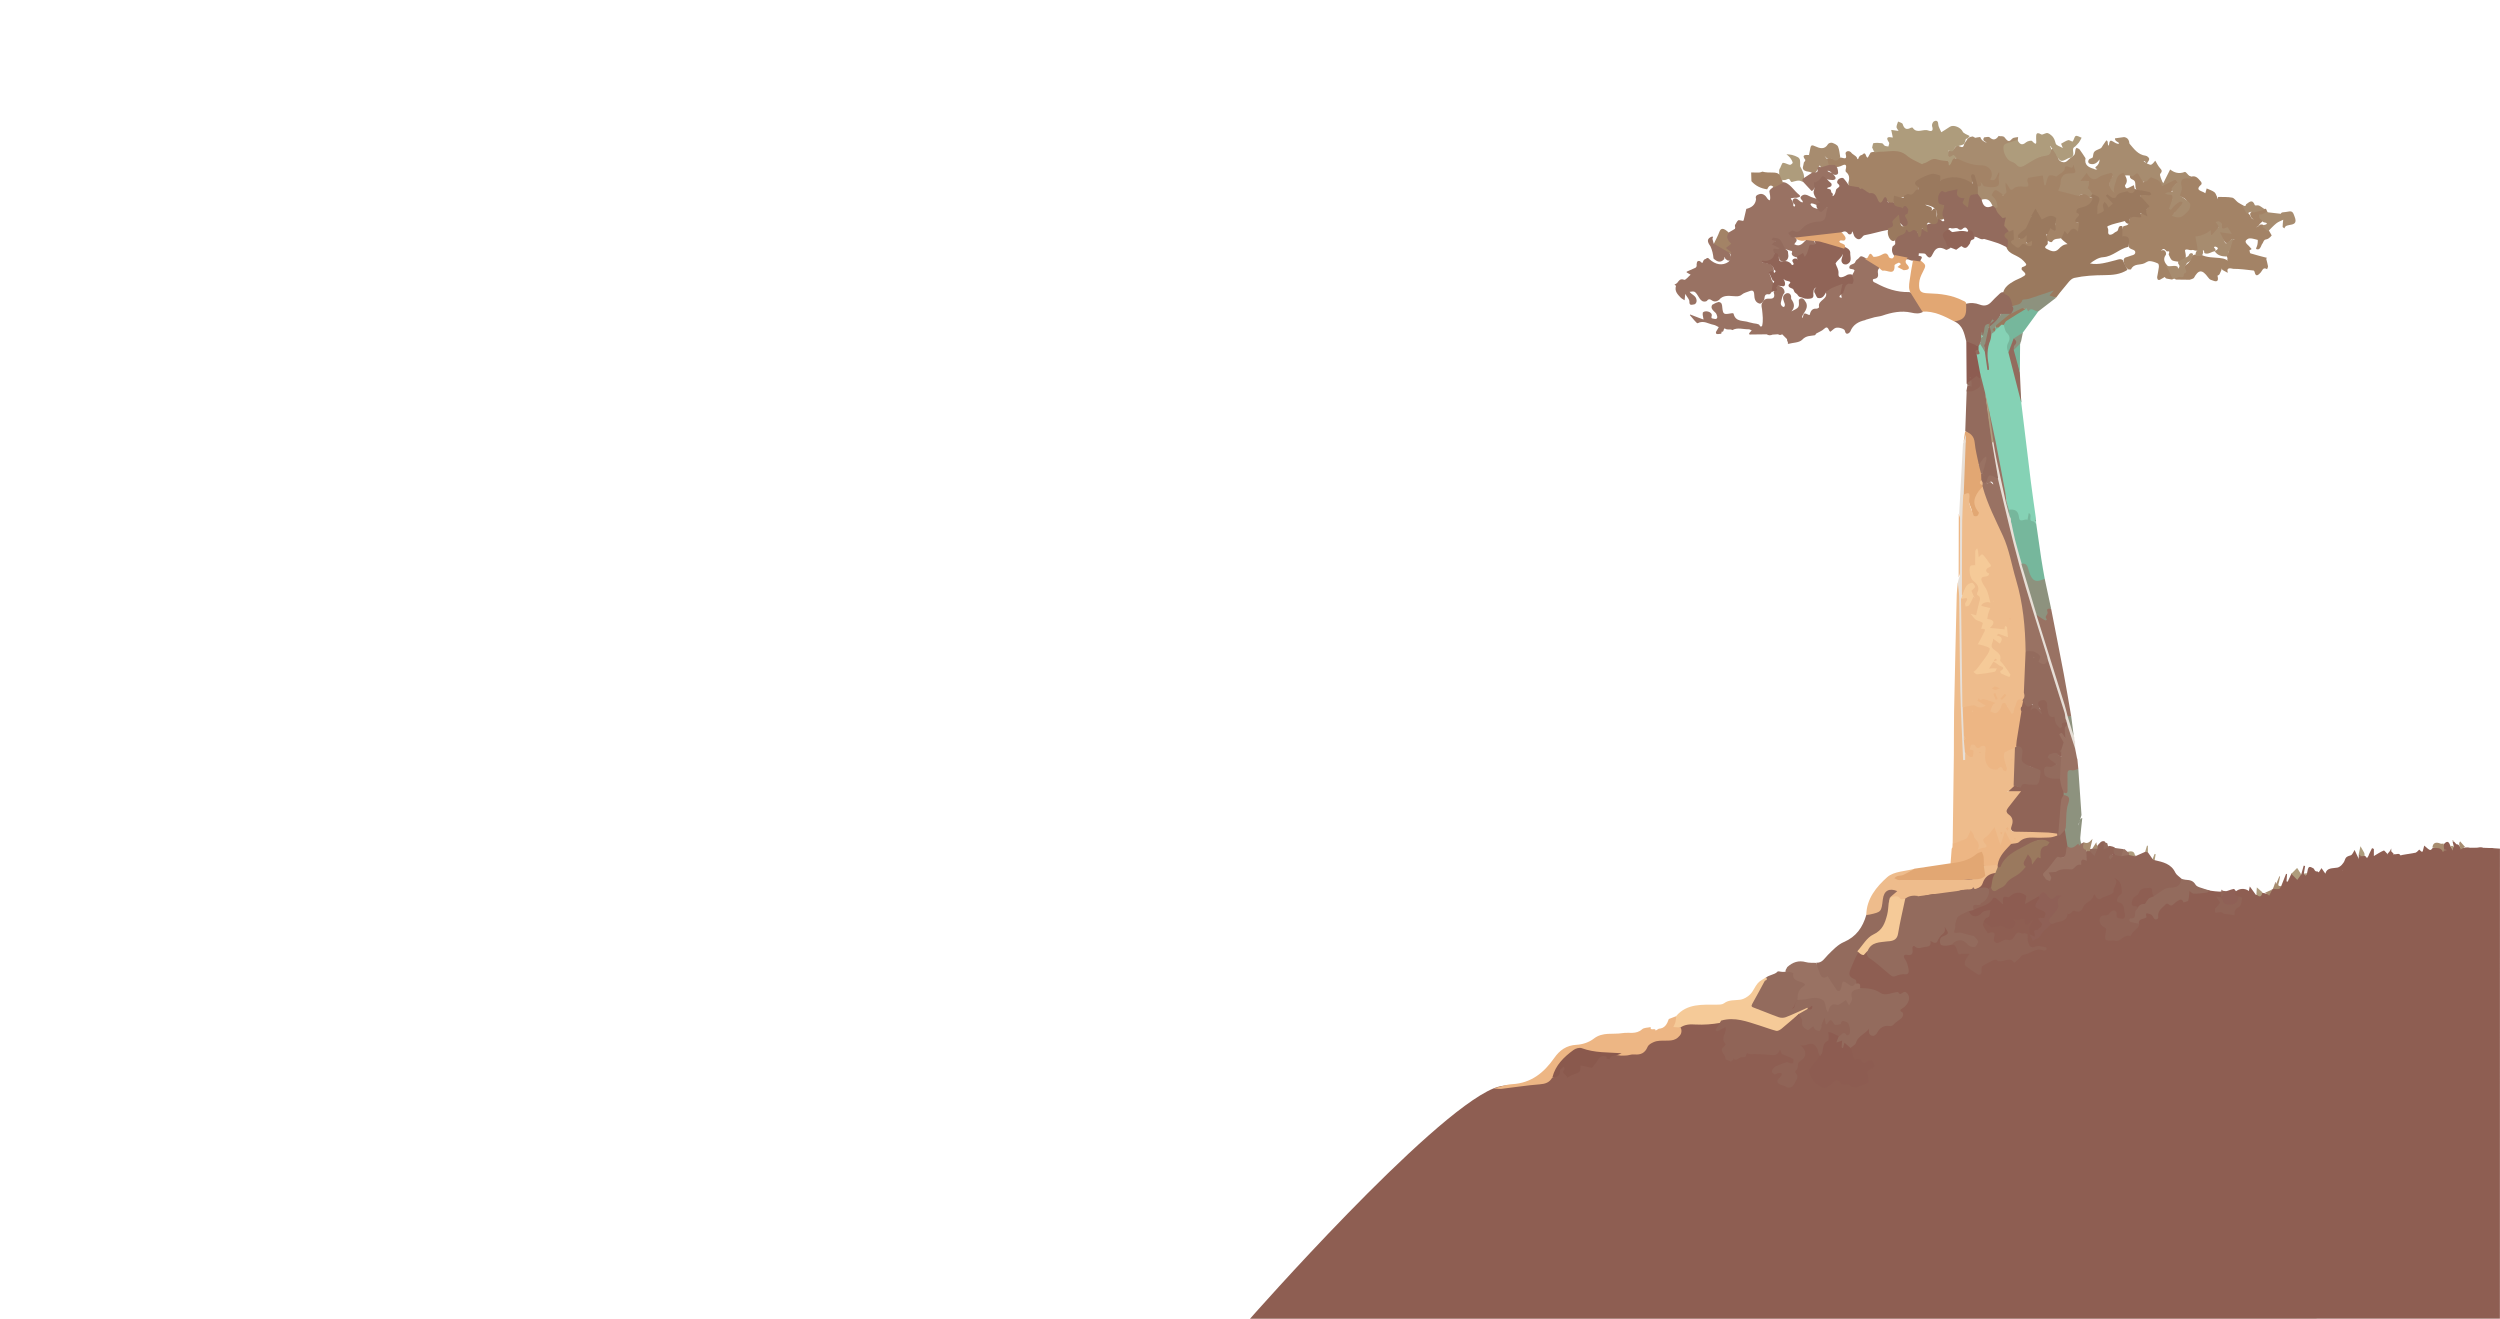 <svg xmlns="http://www.w3.org/2000/svg" width="480" height="253.2" viewBox="0 0 480 253.2">
  <path fill-rule="evenodd" clip-rule="evenodd" fill="#8E5E52" d="M240 253.2s34.428-39.107 46.762-44.23c3.843-1.595 5.643 1.167 13.977-4.876 3.7-2.686 22-5.7 41.53-14.632 10.88-4.978 14.88-7.797 28.69-20.783 5.7-5.37 35.9-4.23 43.92-.78 4.93 2.12 9.81 3.77 13.29 3.18 2.92-.49 6.97 4.37 9.81 1.93 6.25-5.37 26-11.37 42.01-10.07l-.01 90.25"/>
  <path fill-rule="evenodd" clip-rule="evenodd" fill="#8E5E52" d="M478.454 166.507c-.68-.2-.403-1.354-1.126-1.55-.67-.183-.992.727-1.672.744-.592.02-.657-.3-.568-.76.042-.21.262-.48-.01-.63-.293-.16-.538.07-.688.31-.143.23-.48.44-.39.69.227.65-.162.73-.59.67-.805-.12-1.13.42-1.49.95-.8.75-1.775 1.34-1.91 2.61-.047.47-.552.65-1.023.68-.56.04-1.106.15-1.656.26-2.09.4-4.18.82-6.25 1.3-.28.07-.54.02-.81-.11-1.15-.55-1.59-.39-2.17.8-.09.18-.15.48-.32.46-1.09-.18-1.64.71-2.44 1.12-.77.4-.87-.38-1.06-.89-.06-.08-.13-.16-.21-.24-.6-.4-1.44.06-1.98-.55-.26-.44 0-.8.25-1.23-.36.33-.67.77-1.1.46-.39-.28-.13-.71.02-1.06.1-.23.05-.46.08-.69.07-.37.01-.8.46-.99.78-.19 1.17.3 1.46.83 1.34-.95 2.16-2.6 4.07-2.73.35-.02.99-.12.67-.82-.25-.56-.61-.69-1.11-.26-.15.13-.36.19-.56.17-.58-.07-.73-.51-.83-.98-.28.68-.63.57-1.01.08-.03-.1-.05-.2-.04-.3.04-.19.18-.34.28-.5.06-.12.11-.24.14-.37l.56-1.14.35.16v1.36c.61-.35 1.22-.78 1.9-1.06.13-.05.5.48.76.73.36.76.63 1.59 1.51 1.97-.27-.28-.63-.5-.8-.87-.26-.56.01-.9.5-1.13.43.15 1.19-.47 1.27.53l.41-.09c.76-.18 1.54-.31 2.28-.56.31-.11.54-.46.88-.76l.61.57.35-1.34c1.17 1.04 1.17 1.04 1.63.45.78-.22 1.58-.56 2.09.44.17-.19-.14-.25-.11-.4-.08-.3 0-.56.18-.79.78-.87 1.02-.21 1.27.45.2.41.41.43.61 0-.08-.31-.16-.61-.23-.92.1-.04.2-.03.29.02l.46.5c.62-.02.62.67 1.03.88.26-.01.46-.17.69-.26l.52.01c.64.17 1.29.21 1.93.03.5-.14.94-.1 1.29.32l.04.09c.57.02 1.09-.75 1.7-.11.17.01.35.05.52.02.32-.06.09 3.81-.85 3.54z"/>
  <path fill-rule="evenodd" clip-rule="evenodd" fill="#906457" d="M409.91 164.424l1.96-.87c.188-.104.35-.005.513.073l.915 1.312c.177-.02.308.05.393.21 1.58.37 3.17.68 3.97 2.39.22.45.75.76 1.14 1.13.33.77.18 1.57-.63 1.71-1.47.25-2.72.89-3.93 1.68-.16.1-.37.13-.57.09-.19-.09-.27-.26-.36-.45-.19-.43.11-1.29-.6-1.22-.73.08-1.75-.1-2.08.99-.18.6-1.06.57-1.17 1.26-.16.59-.51 1.26.58 1.3.24.02.43.11.49.37-.37.69-.05 1.68-.96 2.21.39.16.8.31 1.12.64.06.1.08.2.07.32-.32.84-1.27 1.18-1.6 2.01-.03.07-.13.16-.17.15-1.13-.41-1.64.93-2.62.94-.17 0-.33-.03-.49-.08-1.8.1-1.87.05-1.54-1.82.08-.44.04-.56-.37-.76-.54-.27-.91-.84-.83-1.48.08-.69.61-.84 1.25-.79.41.03.58-.38.84-.61.25-.21.49-.46.84-.27.29.15.36.46.31.73-.14.9.75.71 1.05.8.44.12.68-.45.54-.95-.24-.83.09-1.93-1.27-2.23-.47-.1-.18-.77.07-1.13.22-.3.73-.4.62-.92-.06-1.11-.19-2.18-1.53-2.61.59.42.54.93.27 1.48-.09.18-.2.37-.27.56-.09.25-.03.52-.09.78-.71.65-1.73.66-2.5 1.23-.24.18-.6-.09-.82-.34-.14-.16-.12-.46-.34-.52-.13-.04-.13.21-.19.33-.14.29-.31.57-.53.81-.65.36-1.23.78-1.54 1.51-.24.57-.7.83-1.33.54-.41-.18-.66.03-.87.36-.44.35-.62.18-.66.07-.05.93-.54 1.48-1.89 1.68-.4.06-.72.28-1.1.37-.9-.15-.78-.74-.56-1.35.17-.48.6-.73.94-1.07.48-.48.79-1 .49-1.7-.16-.39-.22-.78.22-1.15-.86.78-1.58.74-2.24-.2-.43-.61-.87-.38-1.24.11-.51.89-1.62.9-2.3 1.61-.38.4-.62-.21-.68-.62-.2-1.47-.7-1.77-1.97-1.04-.66.38-1.67.26-1.88 1.38-.07.36-.66.11-.92-.11-.51-.44-.77-.41-1.44-.01-1.04.63-2.03 1.72-3.5 1.37-.38-1.06-.36-1.08.94-1.28.16-.03.33-.04.48-.12.14-.08.27-.17.4-.27.63-.72 1-1.57 1.2-2.49.15-.1.32-.13.49-.08.98.16 1.73.04 2.46-.86.68-.83 1.62-1.52 2.54-2.13.65-.43 1.26-.75.98-1.77-.14-.54.33-1.13.6-1.66.23-.43.59-.29.91-.05.33.25.38.67.54 1.05.6-.62 1.22-1.09 1.26-2.03.03-.64.88-.72 1.38-1.2-.83-.46-1.72-.46-2.39-.09-1.84 1-3.89 1.7-5.34 3.34-.31.36-.68.67-.85 1.14-.16.48-.48.61-.93.36-.11-.15-.14-.33-.13-.51.15-1.97 1.4-3.2 2.87-4.29.73-.22 1.46-.41 2.05-.93.45-.4 1.03-.38 1.59-.39 1.39-.03 2.78.06 4.17-.16-1.63-.19-3.27-.23-4.9-.09-.83.07-1.57-.08-2.34-.29-.72-.2-.98-.65-.86-1.33.15-.8.01-1.48-.58-2.08-.57-.58-.28-1.16.05-1.74.49-.85 1.31-1.47 1.79-2.37-.51-.28-1.02-.07-1.46-.24-.12-.04-.22-.11-.31-.19.1-.74.61-.99 1.25-1.1.3.05.69.33.9.06.68-.84 1.55-.67 2.41-.55.7.09 1.18 0 1.1-.89-.02-.27.14-.54.26-.79.17-.35.11-.64-.28-.75-.69-.2-1.23-.75-1.98-.79-.94-.05-1.17-.71-1.24-1.47-.09-.96-.45-1.88-.97-2.38-.18-1.89.63-3.64.74-5.49.02-.39.11-.78.12-1.18.03-.32.04-.65.11-.97.1-.35.16-.72.38-1.03.09-.08.24-.18.32-.12.96.74 2.11 1.15 3.1 1.79-.05-.25-.34-.36-.46-.6-.32-.66-.17-1.22.49-1.48.56-.22 1.21-.26 1.4.58.12.53.54.97.45 1.57-.03.19.05.49.19.54.8.29 1.22.85 1.45 1.66.09.3.4.69.74.03.13-.26.58-.19.89-.08.23.12.34.3.28.56-.58.6-.09 1.27-.13 1.91-.03.32.29.76-.22.92-.44.14-.72-.11-.76-.38-.01-.03-.18-.18-.06-.09 1.05.81.59 1.61 0 2.42-.13.25-.05.49.04.73.04.22.02.43-.14.61-.53.29-.86-.31-1.32-.3-.32.01-.68.02-.81.36-.13.34.21.46.42.62.3.23.86.26.78.77-.08.55-.62.66-1.07.8-.15.05-.31.05-.47.08-.49.07-.42.46-.5.8-.1.48.22.5.52.58.76.21 1.59.09 2.31.5.71.74.24 1.81.73 2.61.05.18.05.353.01.53-.52 1.62-.4 3.34-.7 5.01-.1.59-.29 1.23-.08 1.97.31-.08.57-.57.96-.25.41.87.15 1.89.61 2.745.01.12.01.235-.01.35-.03.17-.07.34-.1.51-.18 1-.31 2.05-1.75 1.93-.37-.03-.52.32-.7.58-.48.72-.84 1.49-1.6 2.03-.54.38-.24.9.22 1.28.36-.27.04-.44-.04-.6-.34-.68.01-1.02.61-1.1 1.25-.16 2.45-.59 3.73-.63.68-.02 1.08-.81 1.778-.93l1.25-2.14c.19-.14.41-.17.65-.14.39.03.5.48.86.59.3-.26.23-.66.38-.97.05-.17.12-.32.22-.46.37-.34.61-.89 1.27-.71.37.244.09 1.22.99.88.34.07.69.12.98.33.16.2.18.43.14.67-.046.24-.21.39-.37.55-.09.08-.19.13-.28.19.15.02.17-.156.29-.2.14-.1.28-.16.45-.17.39 0 .764.15 1.16.15.44.02.86-.19 1.303-.11.45.13.88.345 1.34.455z"/>
  <path fill-rule="evenodd" clip-rule="evenodd" fill="#A38366" d="M435.11 49.672c.118.48.265.952.342 1.438.028.176-.108.378-.17.57-.82-.482-.904.31-1.275.687-.36.365-.895.96-1.123-.154-.02-.103-.118-.262-.193-.27-1.3-.143-2.61-.33-3.91-.328-.21 0-1.39-.493-1.06.71l-.02.048-.97-.534c-.1-.08-.1-.22-.17-.31-.03.1.01.22-.05.32l-.32.72c-.07.2-.26.29-.44.36.36 1.33-.33 1.19-1.18.83-.29-.08-.46-.29-.63-.52-1.13-1.55-1.83-1.51-2.72.14-.23.18-.52.23-.79.33l-2.57-.03c-.18-.02-.3-.12-.35-.3-.01-.5.33-.57.71-.59.3-.03.65.15.87-.2.06-.09.12-.17.17-.25.31-.4-.09-.92.23-1.32.47-.32.95-.63 1.1-1.24.11-.27.19-.55.43-.74.22-.14.46-.18.71-.19.31-.02.61 0 .91.07 1.1.55 2.32.49 3.49.61.5.05.93.13 1.35.35.12.03.16.25.25.19.13-.08-.02.09-.07-.06-.02-.08-.02-.17 0-.25.04-.17 0-.33-.12-.46-.06-.07-.09-.15-.11-.25.05-.25.27-.38.39-.58.12-.22.13-.47.18-.7.12-.38.38-.71.23-1.14-.12-.35.05-.53.38-.6.22-.02.43-.01.47-.02.03-.01-.12-.02-.28-.03-.62-.18-.63.62-1.1.68-.17.02-.33-.02-.48-.11-.28-.66-1.19-.96-1.06-1.86.05-.1.12-.19.21-.26.51-.23 1-.1 1.5.12-.1-.22-.31-.37-.28-.62l-.01-.1s-.09.05-.09.06c-1.26.73-.86-.71-1.33-1.01.08.55-.73 2.17-1.2 2.41-.11.06-.27.14-.33.07-.87-1.15-1.49.51-2.39.23-.35-.12-.27.72-.09 1.08.26.5.47.94-.08 1.37-.19.11-.4.12-.62.07-.22-.08-.44-.18-.69-.08-.25.02-.49-.06-.74-.12-.8-.1-.41.43-.4.76.03.11.04.23.05.35.01.25 0 .5-.06.74-.19.56-.63.61-1.12.55-.48-.14-1-.1-1.46-.33-.33-.28-.42-.69-.62-1.05-.14-.2.48-.84-.37-.65-.29-.23-.51-.76-.99-.27-.08.05-.08.13 0 .14.16.04-.08.01.06-.08.03-.02.07-.03.11-.04.16-.02.3.01.43.11.19.22.29.47.2.77-.62.8-.27 1.48.3 2.13.21.43.57.72.91 1.04.36.34.51.77.35 1.27-.08.17-.21.28-.4.32l-.98-.17c-.2-.04-.31-.16-.38-.33l-.98.56c-.46.1-.47-.21-.5-.52.11-.64.25-1.28.33-1.92.03-.24-.03-.64-.17-.7-.5-.23-1.04-.43-1.58-.46-.32-.03-.68.25-1.01.41-.84.41-2.06 0-2.58 1.17-.03.07-.36.01-.56.01-.53-.43-.8-1-.87-1.67.01-.75.67-.63 1.1-.85.41-.2 1.09-.18 1.14-.7.06-.56-.68-.55-1.03-.84-.06-.06-.12-.1-.17-.16-.25-.75-.02-1.66-1.24-1.97-.43-.11-.23-1.29.03-1.97.35-.34 1.07-.13 1.19-.81.01-.84.29-1.36 1.28-1.26.49.05 1.76-.92 2.05-1.26.43-.5.34-.73-.2-1.07-.45-.29-.55-.92-.89-1.37-.26-.34.08-.57.42-.66.35-.1.7-.01 1.1.01-.27-.21-.59-.18-.84-.32-.17-.22-.29-.17-.4.06-.6.27-.87-.13-1.14-.55-.12-.29-.13-.59-.15-.9 0-.41-.05-.76-.52-.95-.53-.22-.72-.62-.28-1.13.57-.28 1.13-1.39 1.74-.03.11.3.24.6.45.85.06.09.09.19.12.29.04.24.05.47-.07.63.24-.23.5-.51.73-.83.89-1.07 2.19-.91 2.78.34.09.18.27.29.31.49-.05.22.08.15.2.1.61-.17 1.04-.58 1.46-1.01.41-.43.84-.42 1.23.04.38.43.28.85-.19 1.08-.55.27-.41 1.05-.6 1.13-.87.37-.05.59.01.84.07.32.11.62-.1.91-.14.2-.22.42-.24.66 0 .08 0 .16.07.39.43-.49.78-1.04 1.44-1.11.7-.08 1.02.29.71.91-.4.77-.785 1.58-1.88 1.93.6-.01 1.04.16 1.42-.05.62-.35 1.25-.7 1.28-1.57.03-.89-.59-1.31-1.25-1.54-.7-.25-.86-.52-.42-1.09.38-.5.31-1.07.28-1.61-.06-1.33.22-1.6 1.52-1.39.2.03.37.14.56.2.94-.27 1.37.45 1.868 1.01.09.1.13.41.06.47-1.42 1.24.15 1.21.75 1.72l.26-.93c.52.24 1.05.4 1.47.71.26.18.35.59.52.9 0 .15.02.31-.01.46.11-.14.1-.34.26-.44.89.03 1.79-.03 2.66.14.4.08.71.61 1.1.9.32.23.69.4 1.04.6.44.32.46.89.78 1.29.14.19.33.36.47.56.09.17.19.34.27.51.09.17.23.27.4.27.04-.01.07-.01.07-.01-.03 0-.09-.01-.16-.04-.09-.04-.16-.1-.23-.17-.1-.19-.2-.38-.27-.58-.05-.18-.02-.34.09-.48.22-.19.5-.26.76-.36.68-.36 1.45-.21 2.164-.36l.24.51c.163.24.13.46-.106.61-.61.4-.7.55-.55 1.08-.3.36-.76.56-.97 1.01-.09.21-.352.19-.47.37.25-.11.487-.23.64-.47.208-.12.42-.12.637-.04.43.32.89.61 1.14 1.11l.54.94c-.18.25-.4.45-.66.62-.14.07-.28.12-.43.15-.44.05-.48.46-.65.74-.32.35-.29.94-.8 1.16-.69.05-.43-.23-.28-.62.15-.38.18-1.18.13-1.19-.63-.15-1.44-.45-1.9-.19-1 .58.07 1.11.37 1.54.22.32.66.4-.04.62-.01 0 .06.58.17.61 1.07.33 2.15.6 3.23.88l-.02-.02z"/>
  <path fill-rule="evenodd" clip-rule="evenodd" fill="#9A795E" d="M407.627 50.08l.85 1.725c-1.363.9-2.873 1.01-4.468 1.023-1.92.017-3.88.115-5.74.532-.79.175-1.39 1.234-2.03 1.937-.52.574-.97 1.215-1.45 1.826-.36.085-.72.01-1.06-.064-.44-.1-.44-.14-.11-.88-1.44.76-3.01 1.07-4.48 1.63-.45.17-.82.35-1.19.65-.47.38-1.05.55-1.67.37-.28-1.05-1.21-1.67-1.69-2.58.25-1.15 1.15-1.73 2.07-2.27.43-.26.93-.42 1.38-.66 1.08-.57 1.09-.65.15-1.51-.07-.17-.05-.34.04-.49 1-.38 1.02-.45.33-1.19-.55-.6-1.27-.93-1.98-1.28-.63-.31-1.15-.7-1.35-1.41-.07-.5.09-.98-.24-1.48-.67-1-.58-1.15.55-1.79.29-.13.55-.33.87-.38.34-.05.64.15.5.45-.28.62.16 1.25-.1 1.86-.34.77.43.96.69.76.73-.56 1.35-.25 2.03.02-.01-.14-.1-.09-.16-.13-.61-.42-1.19-.81-1.94-1.02-.46-.13-.43-.86-.01-1.1 1.22-.7 1.64-1.85 1.96-3.09.03-.11.17-.17.28-.19.16-.03.24.09.32.2.06-.13-.14-.11-.13-.22l.01-.15c.03-.1.08-.2.14-.29.03-.08.06-.16.1-.22.25-.38-.08-1.15.53-1.19.66-.05.38.76.64 1.08.36.43.55 1.36 1.53.63.51-.38 1.25-.31 1.8.11.56.42.44.96.15 1.49-.14.25 0 .45.06.67.2.69.09 1.1-.79.87-.6-.15-.31.71-.78.74-.14.1-.29-.16-.42.02 0 0 .1.09.15.14.2.21.28.45.26.73-.02.23-.11.49-.06.71.1.43-1.03.7-.21 1.11.7.34 1.52.85 2.31.02.43-.47.91-.88 1.7-.93-.57-.5-1.1-.79-1.39-1.34-.04-1.17-.04-1.17 1.28-1.29.21-.02.27-.25.41-.37.3-.25.44-.71 1.06-.4.51.25.17-.57.53-.66.02-.1.23-.1.18-.16-.07-.08-.13.11-.24.11-.77-.05-.74-.53-.55-1.06.1-.3.52-.52.24-.92-.05-.1-.09-.2-.11-.31-.08-.57.14-.94.72-1.01 1.02-.13 1.69-.8 2.38-1.44.06-.07.15-.12.21-.19-.15-.13-.1.16-.22.1-.18-.01-.32-.07-.38-.25-.04-.44.26-.61.6-.74.42-.09.76.15 1.14.28.75.25.83.75.58 1.42-.22.56-.66 1.09-.41 1.78.45-.06.55-.33.49-.68-.08-.48-.22-.98.33-1.26.66-.34.62.59 1.16.66.07-.56-.53-.64-.67-1.01-.13-.34-.31-.69-.03-1 .28-.33.59-.1.84.09.38.28.65.27 1.02-.09.53-.5 1.25-.67 1.97-.74.11.02.22.05.32.09.5.31.94.16 1.35-.18.1-.05.2-.04.28.04l.96.24c.08-.07.16-.07.24 0 .5.1 1.01.18 1.5.32.13.04.2.29.3.44-.17.06-.35.19-.51.17-.53-.05-1.05-.16-1.69.02l1.85 2.07c-.11.14-.5.42-.62.79-.1.3.12.71.22 1.16-.22-.11-.44-.23-.66-.33-.2-.09-.42-.17-.68-.28.01.4.56.94-.45.78-.65-.11-1.95-.33-1.68 1.21-.3.1-.51-.03-.71-.24-.06-.08-.12-.17-.17-.25-1.08.33-2.21.49-3.24.96-.18.08-.1.26-.02.4.09.2.1.41.08.62-.07.61.21.77.74.56.28-.11.48-.38.77-.49.34-.1.39-.4.46-.69.04-.11.08-.2.15-.29.13-.12.29-.15.46-.12l.14.08v1.91c1.64-.2 1.29.96 1.16 2-1.74.36-2.99 1.88-4.86 2-.96.06-1.77.66-2.52 1.2 1.67.34 3.29-.22 4.92-.62.46-.12.9-.35 1.37-.04z"/>
  <path fill-rule="evenodd" clip-rule="evenodd" fill="#997263" d="M331.904 44.645l1.206-.71c.06-.166.066-.33 0-.497 0-.08.002-.158.003-.237.27-.29.313-.76.724-.94l.716.13c.176.1.173-.08.24-.15l.5-2.14-.01.01c1.002-.25 1.753-.75 1.88-1.88-.24-.73.307-.84.79-1 .42-.05.748.13 1.043.42.264.27.35.71.813.81.18-.6-.01-1.16-.09-1.72.08-.43.49-.56.75-.83.48-.5 1.12-.71 1.75-.93.24-.03.46.04.68.12 1.05.51 1.61 1.58 2.52 2.28.54.42-.16.52-.5.6-.22-.03-.44-.02-.66.02-.19.07-.68-.06-.25.4.13.17.16.38.25.57.21.18-.16.56.23.68.07.02.16-.05.17-.13.06-.29-.24-.36-.35-.56-.08-.14.04.02-.06-.11-.12-.31-.07-.56.23-.74.73-.18.98.76 1.66.74.09-.46-.85-.73-.24-1.23.45-.37.91-.29 1.42 0 .55.31 1.19.44 1.79.64.85.63.85.75-.02 1.13-.45 0-.8-.33-1.25-.34-.09 0-.16.03-.24.15.3.7.98.8 1.61.98.44.23.75-.05 1.09-.25.2-.12.45-.21.67-.06.31.21.18.49.08.75-.16.41-.13.87-.29 1.28-.26.7-.75 1.07-1.54 1.08-1.23.02-2.34.29-3.1 1.42-.33.5-.92.58-1.51.46-.28-.06-.71-.35-.82.08-.13.5.48.39.74.57.16.08.28.19.37.35.23.47-.24.68-.4 1.04 1.17.63 1.7-.32 2.35-.93.51-.15.98-.08 1.39.27.64.93.62.98-.49 1.12-.19-.02-.34.02-.31.27.06.45-.08.84-.29 1.23-.31.58-.57 1.19-1.36.51-.17-.14-.43.11-.67.07-.28-.03-.55-.12-.8-.26-.19-.14-.31-.31-.31-.55.3-.6-.27-.44-.51-.57-.43-.13-.86-.25-1.22-.54-.6-.4-.62-1.31-1.39-1.58-.02.58-.03 1.06.6 1.41.44.24.48.76-.2.92-.28.07-.58.02-.58.43-.11 1.39-.65 1.82-2.14 1.71-.07-.01-.15-.08-.2-.06-.11.05-.1.06.03.04.16-.02-.05.01.11.02.95.18 2.03.16 2.08 1.54-.03.18-.14.3-.29.39-.15.16-.77-.11-.44.5.21.37.18.85.47 1.19.08.15.13.31.16.47.18.6-.03 1.1-.35 1.58-.13.19-.28.47-.51.43-.85-.15-.81.46-.89.99-.04.11-.09.21-.15.3-.19.21-.37.44-.67.51-.95-.21-1.08-.98-1.11-1.75-.03-.73-.29-.92-.97-.64-.48.2-1 .28-1.41.64-.47.4-.98.34-1.57.3-.99-.07-2.07-.22-2.81.73-.45.33-.94.4-1.4.06-.4-.3-.69-.23-.96.15-.28.14-.57.14-.85.01-.21-.12-.36-.3-.5-.49-.89-1.45-.89-1.45-1.94-1.29.39.53 1.12.71 1.3 1.38.1.37.07.71-.25.97l-.17.06c-.45.06-.95.32-.92-.57.01-.39-.42-.8-.79-1.44l-.13 1.22c-.25-.17-.54-.3-.75-.51-.59-.62-1.21-1.24-.9-2.24.02-.05-.2-.17-.31-.25l-.01.02c.19-.12.42-.21.56-.37.35-.43.57-.88 1.34-.58.24.1.81-.63 1.23-.98l-.72-.41c-.06-.05-.08-.1-.05-.14.02-.04.05-.06.07-.06l1.63-.72c.25-.17.25-.42.22-.68l.09-.47c.23-.23.49-.21.69 0 .45.5.41-.05.54-.24.09-.15.22-.26.4-.29l.26-.18c.2-.08.32.04.43.17 1.22 1.14 2.56 1.34 3.71.56.22-.28.37-.58.43-.93.09-.3-.01-.56-.21-.78-.08-.08-.16-.18-.27-.22-1.1-.38-1.14-.53-.28-1.29.09-.07.19-.13.26-.22.04-.28-.21-.41-.31-.62-.17-.29-.41-.57-.39-.93.02-.38.05-.83.65-.55z"/>
  <path fill-rule="evenodd" clip-rule="evenodd" fill="#A78C6F" d="M401.76 37.2l-.483.72c-.36.116-.61-.13-.875-.284-.418-.24-.72-.48-1.247-.026-.52.447-1.23-.012-1.794-.172-.65-.187-1.26-.423-1.96-.347-.71.08-.87-.26-.5-.86.22-.33.4-.67.44-1.09.16-1.7.6-2.09 2.34-2.13.16 0 .32.04.45-.09-.3-.68-.93-.9-1.34-.34-.42.58-1.14.74-1.51 1.33-.2.32-.49.37-.83.16-.77-.48-.95.09-1.15.66-.13.38 0 1.04-.57 1.03-.45 0-.53-.64-.77-.98-.18-.25-.07-.52-.12-.8-.65.44-1.37.62-2.14.58-.01 1.51-.01 1.5-1.6 1.6-.43.03-.87.05-1.26.31-.68.47-1.1.2-1.37-.49-.22.54.86 1.61-.64 1.68-.16-.04-.31-.13-.45-.22-.49-.29-.96-.8-1.64-.04 1.3.31.78 1.48 1.1 2.27.16.38-.4.46-.78.41-.17-.05-.29-.16-.39-.31-.59-1.44-1.11-1.76-2.3-1.41-.55-.13-.66-.61-.86-1.03-.2-.49-.4-.97-.02-1.46.11-.11.23-.19.36-.27.12-.09.16-.23.19-.37.09-.38.41-.67.64-.31.6.92 1.52.48 2.25.57.94.12.36-.92.65-1.19-.18.56-.72.64-1.33.54-.24-.04-.39-.17-.34-.5.22-1.51-.37-2.28-1.94-2.23-1.56.05-2.85-.53-4.11-1.31-.13-.08.04.02-.09-.07-.27-.24-.42-.7-.95-.35-.36.24-.7.06-.81-.37-.1-.39-.09-1.06.23-1.04.78.05.95-.52 1.34-.9.11-.1.3-.07.46-.04.4.1.88.54 1.05-.26.03-.1.07-.19.12-.29.18-.24.35-.48.5-.74.17-.19.35-.36.59-.45l.45-.09c.26.06.44.39.76.2l.7-.1c.2.63.7.93 1.24 1.11-.22-.27-.99-.36-.49-1.04.35-.01.85-.18 1.03-.01.76.7 1.27.43 1.76-.27.29.15.62-.03.9.14.06-.01.11.01.14.05.15.16.29.32.42.5.68.77.94-.19 1.41-.32.28-.08.57-.1.86-.14l-.08.69c-.24.44-.59.72-1.1.83-.39.09-1.04-.11-1.09.48-.06.69-.15 1.49.44 2.03.65.58 1.51.87 2.2 1.41.28.21.62-.02.88-.2 1.29-.9 2.65-1.64 4.23-1.85.62-.08.56-.72.89-1.04.1-.06.22-.09.33-.1.58.18.89.57.91 1.18-.03.6.15 1.09.75 1.32.88.35 1.24-.45 1.78-.82.12-.11.25-.22.39-.31.67-.32.21-1.16.7-1.56.21.11.48.18.6.35.4.53.74 1.1 1.11 1.65-.27 1.33.61 1.75 1.63 2.05.12.07.24.14.38.13.08-.03.16-.06.24-.08-.01-.21-.19.02-.24-.09-.09-.09-.16-.25-.08-.31.53-.38.79-.89.77-1.48-.41.58-.98 1.1-1.8.86-.44-.12-.52-.55-.14-.93.22-.12.62-.21.64-.35.17-1.13.15-1.12 1.48-1.69.21-.09.32-.4.47-.61.22-.3.42-.61.64-.92.12.02.2.08.24.19.09.25 0 .53.17.85.2-.27.12-.57.24-.8.06-.1.13-.17.24-.21.47.14.82.54 1.31.62.1.02.22.04.22-.11 0-.1-.12-.15-.21-.21-.28-.17-.58-.33-.54-.73l1.75-.24c.73.11.96.62 1.03 1.26.87 1 1.62 2.13 3.11 2.32.27.03.67.38.68.61.02.28-.29.59-.46.89-.2-.16-.28-.48-.61-.5.12.3.47.27.63.49.28.09.64.32.82.23.33-.16.55-.52.78-.77.3.49.53.99.87 1.38.34.4.58.59.09 1.14-.21.23.27 1.07.52 1.93.55-1.11.96-1.92 1.38-2.76.68.53 1.6.95 2.81.47.22-.08.81.8 1.23 1.24-.03.008-.07.01-.11.01-1.11-.05-2.19-.16-1.71 1.61.15.53-.24 1.21-.35 1.67.61.45 1.39.85 1.91 1.48.21.25.02 1.13-.28 1.45-1.31 1.44-1.75 1.5-3.19.97.58-.65 1.22-1.38 1.85-2.12.12-.14.15-.36.22-.55-.19-.01-.41-.11-.55-.03-.33.18-.64.41-.92.67-.28.26-.52.59-.77.89l-.38-.2c.22-.61.5-1.21.64-1.85.1-.42.15-.97-.65-.86-.23.04-.5-.18-.76-.29.27-.06.53-.18.79-.19.39-.01.9.21.5-.56-.08-.15.31-.57.52-.83.17-.18.41-.3.61-.45-.13-.18-.27-.52-.41-.52-.25 0-.49.2-.74.32l-1.85.88c-.16-1.19-1.23-1.33-2.06-1.7-.14-.06-.53.48-.81.74-.32.05-.65.19-.97-.01v-.23c-.24-.18-.23-.53-.47-.71-.47-1.25-.96.09-1.44-.01-.46-.16-.93-.19-1.41-.12-1.36.37-1.21 1.68-1.62 2.64-.13.3.24.89-.38.92-.56.03-.84-.44-.89-.95-.08-.91-.22-1.84.65-2.59-.84.36-1.69.37-2.43.74-1.42.71-1.45.68-2.43-.62-.16.37-.43.56.16 1.02.69.54.95 1.58.9 2.55z"/>
  <path fill-rule="evenodd" clip-rule="evenodd" fill="#EEBC8C" d="M385.433 151.91h2.618c-.88 1.123-1.7 2.127-2.48 3.158-.36.476-.52.887.17 1.37.63.44.85 1.187.53 2.018-.25.653-.31 1.226.74 1.228 2.09.006 4.18.09 6.27.167.57.03 1.13.14 1.69.21l.03.37c-.42.12-.84.29-1.28.34-.59.07-1.19.03-1.79.07-1.45.09-2.99-.42-4.27.82-.31.31-.98.26-1.48.37-.53-.32-.52-1.08-1.11-1.38-.3.24-.37.59-.45.94-.06.26.1.64-.29.69-.4.06-.64-.23-.82-.57-.33-.63-.33-1.38-.64-2.14-.59.52-.91 1.14-1.44 1.55-.33.27-.13.57-.01.87.38.92-.3 1.06-.93 1.27-.72.24-.9-.02-.94-.72-.02-.51-.25-1.02-.7-1.34-.34-.25-.42-.55-.32-1-.41 1.19-2.3 2.13-3.62 1.85.08-5.71.16-11.42.23-17.13.03-2.72-.01-5.44.04-8.15.15-7.54.33-15.08.51-22.62.02-.76.12-1.51.19-2.26.85.33.69 1.1.66 1.72-.18 4.24-.2 8.48-.01 12.71.15 3.2.07 6.39.18 9.58.11 2.98.34 5.96.49 8.95.01.16-.01-.04 0 .12.02-.04.01-.08.01-.13.36-1.11.88.38 1.36-.17-.44-.28-.82-.6-.59-1.25.25-.66.63-.97 1.25-.59.42.26.73.31 1.21.18.81-.21 1.16.14 1.1 1.04-.06.88-.16 1.77.26 2.59.37.73.87 1.17 1.71.62.52-.33.96-.12 1.41.25.12-.71-.15-1.28-.4-1.86-.4-.97.27-1.5.94-1.95.55-.37 1.15-.65 1.63.13-.06 2.11.47 4.22-.01 6.32-.07.31-.12.63-.42.82l-1.14 1.05-.01-.01z"/>
  <path fill-rule="evenodd" clip-rule="evenodd" fill="#997263" d="M330.592 63.63l-.124.456.01-.013-.604.072c-.318.045-.457-.09-.41-.41l.54-.928c-.334-.154-.654-.386-1.004-.446-.99-.17-1.9-.92-3.054-.3-.17.09-.98-1.01-1.493-1.56l.063-.12c.553.22 1.104.43 1.658.64.3.12.604.22.907.33-.05-.29-.12-.59-.16-.89-.02-.14.02-.3.02-.45.08-.08.17-.14.27-.18.17-.05.33-.06.5-.05.17.02.34.06.49.13.29.17.55.37.44.75-.07.26-.11.49.25.51.26.02.58.21.77-.08.14-.2 0-.46-.07-.69-.08-.28-.32-.44-.52-.64-.35-.34-.64-.72-.32-1.24.39-.24.8-.43 1.24-.54.65.08.64.57.69 1.06.13 1.28.28 1.37 1.51 1.15.24-.04.61-.14.66.07.41 1.65 1.92 1.21 2.98 1.62.17.03.33.07.49.11.43.15.9.1 1.32.29.26.03.24.67.68.31.26-1.05.1-2.09 0-3.13-.04-.42-.23-.83-.01-1.25.09-.21.21-.41.39-.57l-.01.01c.27-.29.63-.33.99-.3 1.02.07 1.12-.46.86-1.25.39-.33-.14-1.23.77-1.24.29.04.56.13.81.28.35.28.56.61.51 1.07-.45.48-.5 1.13-.67 1.72-.12.39-.04.69.29.93.1.07.24.13.32.03.24-.29.09-.6-.02-.88-.26-.67-.41-1.3.43-1.69.17-.05.35-.05.52.01.22.12.34.31.39.56.03.2-.05.42.07.59.54.75.72 1.5-.02 2.31 1.52-.74 1.52-.74 1.43-2.2.2-.27.45-.39.78-.27.3.22.46.54.65.85.27.69 0 1.28-.38 1.85-.16.3-.45.55-.44 1.06.34-.26.19-.66.41-.85.39-.16.65.23 1.06.25.16-.67.42-1.28 1.28-1.22.08.01.16-.01.23-.04.16-.05.34-.17.3-.32-.31-1.28 1.81-1.42 1.29-2.78.28-.95 2.39-1.95 3.24-1.56.33.15.4.38.24.66-.19.35-.13.77-.32 1.12-.05.06-.12.1-.16.17-.11.19-.53.25-.29.61.07-.12.51.29.3-.22-.06-.15-.07-.3.04-.44.38-.38.33-.94.54-1.39.16-.33.3-.69.69-.7.93-.03.8-.64.74-1.23.02-.45.35-.78.5-1.2-.21-.42-.74-.15-1-.46-.12-.89 1.03-.6 1.17-1.25.04-.09.1-.18.16-.26.22-.21.51-.36.67-.63.08-.08.17-.13.28-.14.4.05.7.3 1.04.47.51.39 1.15.56 1.67.91.34.22.88.3.79.9-.38.29-.33.67-.27 1.08.06.41-.01.8-.51.94-.21.06-.54.02-.48.37.05.31.36.36.61.49 1.97 1.08 4.03 1.77 6.31 1.72.19 0 .39.09.57.17.81 1.16 1.74 2.24 2.13 3.64-.74.41-1.41.32-2.27.13-1.86-.42-3.74-.04-5.56.59-.47.16-.99.18-1.47.3-.56.14-1.12.32-1.68.48-.04.01-.06.06-.1.07-1.3.29-2.36.86-2.88 2.21-.06.16-.85.94-1.04-.19-.03-.19-.43-.39-.7-.46-.33-.1-.73-.16-1.05-.07-.32.1-.57.41-1 .73-.37.07-.37-1.41-1.27-.51-.38.38-.96.56-1.44.85-.12.08-.19.33-.31.35-.84.16-1.64.03-2.41.85-.55.59-1.77.56-2.69.81-.08-.05-.1-.12-.08-.2.09-.14-.06-.21-.09-.32-.06-.12-.06-.25-.06-.39l-.94-.94c-.26.18-.52.18-.79 0l-1.05.07c-.38.16-.76.19-1.13-.06l-3.29.04c-.06-.06-.09-.13-.07-.2.01-.07.03-.11.05-.11l.44-.48c-.2-.08-.41-.23-.61-.22-1.04.03-2.1-.41-3.11.16-.4-.27-.89.04-1.35-.26-.38-.26-.22.5-.54.59z"/>
  <path fill-rule="evenodd" clip-rule="evenodd" fill="#85D2B5" d="M388.076 77.275c.615 5.083 1.218 10.168 1.852 15.25.294 2.36.648 4.71.975 7.067-.2.17-.26.458-.503.592-.842.232-.784-.374-.786-1.095-.08.39-.13.58-.236.75-.08.09-.176.15-.285.2-.93.29-1.687.22-1.842-.96-.13-1.01-1.1-.74-1.64-1.13-.33-.57-.42-1.22-.65-1.82-.33-2.61-.94-5.16-1.51-7.73-.71-3.26-.91-6.62-1.81-9.85-.25-1.06-.41-2.14-.72-3.19-.19-1.25-.54-2.45-.95-3.63-.22-1.2-.48-2.4-.66-3.61.14-.34.62-.55.37-1.03-.01-.24 0-.46.07-.69.09-.24.23-.43.49-.51.65.33.61 1.14 1.09 1.59-.06 1.15.41 2.26.42 2.96-.59-1.81-.51-4.04.38-6.2.13-.35.45-.53.66-.8.07-.09.15-.16.24-.23.22-.15.46-.27.58-.53.15-.25.35-.44.64-.52.12-.02.23-.02.35 0 .12.03.22.08.31.16.3.58.46 1.23.95 1.73.44.45.35 1.06.11 1.56-.37.75-.23 1.45.02 2.16.89 3.1 1.83 6.19 2.14 9.43z"/>
  <path fill-rule="evenodd" clip-rule="evenodd" fill="#936B5D" d="M341.276 186.535l.25-.037c.48.093.962.178 1.446.018.8-.275 1.528-.556 1.72.755.098.67.856.88 1.45 1.11.566.22.86.68.39 1.08-.792.68-.958 1.61-1.322 2.47-.342.29-.59.63-.65 1.09-.072.27-.34.39-.466.65.46-.09.474-.46.552-.78.008-.37.242-.62.484-.87 1.004-.19 1.972-.55 2.992-.67 1.655-.18 2.594.53 2.813 2.29.41-1.09 1.358-.86 2.054-1.19.72-.33 1.3-1.06 2.14-.25.29-.53-.15-1.28.27-1.87.44-.63 1.12-.69 1.82-.64.04.01.08.02.11.02 1.32.03 2.54.13 3.76.95.92.62 2.21-.14 3.35-.2.32.7.69.23 1.04.04.1-.04.21-.06.33-.06 1.14.61.92 2.22-.49 3.11-.51.32-.68.52-.04.82.11.15.14.31.12.49-.04.24-.16.44-.31.62-.47.43-1.06.71-1.49 1.2-.19.22-.43.36-.74.32-1.11-.17-1.9.26-2.42 1.26-.15.28-.4.5-.71.63-.99-.02-.9-.73-.9-1.36-.64.91-1.86 1.28-2.36 2.35-.06.22-.13.43-.26.61-.36.27-.67.59-1.09.77-.21.01-.47-.22-.54-.18-.89.61-1.02-.22-1.58-.56-1.1-.68-.34-1.06-.15-1.59.35-.38.66-.83 1.28-.7.27.06.59.24.63-.21.04-.5-.19-.94-.54-1.28-.22-.23-.38-.2-.67.04-1.06.86-1.43.73-1.96-.58-.5.05-.48.88-1.08.75-.27-.06-.35-.3-.37-.62-.19.27-.15.54-.19.79-.19 1.28-.59 1.48-1.71.81-.17-.09-.23-.21-.49-.1-1.1.47-2.07-.16-2.09-1.39-.01-.62-.15-1.17-.42-1.71.29-.76 1.05-.78 1.66-1.05.47.06 1.13.47 1.06-.55-.27-.04-.34.28-.55.34-.1.06-.21.11-.32.15-.11.02-.23.05-.35.08-1.28.46-2.36 1.31-3.6 1.87-.7.32-1.31.4-2.02-.02-1.27-.75-2.67-1.24-4.09-1.65-1.11-.32-1.21-.48-.75-1.48.47-1.01.97-2.01 1.51-2.99.22-.41 1-1.15 1.23-1.69.56-.54 1.66-.59 2.19-1.11z"/>
  <path fill-rule="evenodd" clip-rule="evenodd" fill="#A38366" d="M375.835 30.477c1.45.673 2.87 1.276 4.563 1.26 1.694-.018 2.546 1.567 1.697 2.747 1.232.5 1.15-.745 1.74-1.463 0 .38.055.57-.01.69-.346.69.493 1.77-.546 2.12-.68.23-1.51.09-2.24-.05-.26-.05-.43-.58-.78-.84l.13.6c-.09.08-.17.16-.25.24l-.47.01c-.54-.4-.78-.98-.93-1.52.1.99 0 1.08-1.01.7-.66-.25-1.36-.42-2.02-.64-.75-.25-1.57.33-2.4.35-.58.01-1.05.24-1.25-.6-.13-.54-.77-.63-1.19-.35-.68.45-1.42.68-2.18.92-.4.13-.66.37-.45.91.33.83-.42 1.98-1.32 2.06-.35.04-.71-.01-1.06.09-.38.08-.72.28-1.08.39-.85-.28-1.01.35-1.21.91-.21.13-.43.13-.65.06-.25-.11-.42-.33-.65-.47-1.16.85-1.91.49-2.38-.78-.13-.34-.55-.26-.81-.42-.27-.16-.52-.34-.82-.43-.29-.12-.51-.36-.8-.49-.26-.11-.53-.14-.8-.17-.52-.14-1.08-.12-1.55-.44-.2-.26-.23-.55-.21-.86.25-.78.21-1.48-.5-2.02-.1-.24-.02-.47.03-.7.13-.65-.13-.82-.7-.53-.51.26-1.04.37-1.6.29-.36-.02-.72-.02-1.05-.2-.31-.25-.45-.59-.45-.98.01-.12.05-.23.1-.33.34-.32.74-.26 1.11-.1.51.22.93-.08 1.39-.14.32-.3 1.59.81 1.13-.79-.1-.34.51-.76 1.03-.27.29.43.83.57 1.12.99.07.11.04.3.19.33.1.02.11-.15.15-.24.12-.31.33-.53.67-.58.85-.87.6.55 1.11.51l.52-.94c.29-.17.63-.11.93-.21 1.44-.45 2.93-.41 4.38-.25 1.26.15 2.26 1.08 3.4 1.62.9.43 1.55.52 2.53.09 1.09-.48 2.4-.52 3.53.22.09.05.17.12.24.19.08.07.24.22.26.11.16-.9.66-.92 1.33-.54z"/>
  <path fill-rule="evenodd" clip-rule="evenodd" fill="#8E5E52" d="M436.262 170.78c.033-.062.083-.103.15-.122.365-.66 1.12-.128 1.574-.516l.937-2.372.19.067-.105 1.396c.077.016.153.03.23.047l.7-1.513c.263-.278.673-.115.73.037.354.955.782.115 1.17.086.155-.563.312-1.124.47-1.687l.274.07c-.08.484-.16.97-.238 1.454.24.28.453.35.608-.072.228-1.363.355-1.45 1.31-.868.138.29.262.598.68.52.084.064.168.125.252.188.178-.27.355-.543.534-.814l.738 1.06c.313-1.19 1.34-.98 2.312-1.16.563-.1 1.228-.84 1.42-1.44.228-.69.57-.74 1.127-.91.35-.11.54-.72.754-1.04.21.46.48 1.05.76 1.64.41.64.42 1.1-.5 1.16-.86.06-1.31 1.03-2.21 1.01-.54.07-.6.64-.95.91-.09.06-.19.1-.28.13-.57.16-1.03.48-1.39.94-.08.08-.17.14-.26.18-.39.11-.81.17-1.1.51-.28.21-.58.25-.91.16 1.25.6 1.6 1.94.77 2.96-.17.21-.5.36-.25.68.53.67.06.99-.43 1.32-.1.06-.2.1-.32.11-.68-.52-1.33-1.05-1.74.3-.12.37-.63.5-1.03.38-.5-.14-.42-.57-.35-1.09-.16.46-.05.9-.4 1.15-.23.19-.5.3-.8.31-.11 0-.22-.01-.33-.03-.32.02-.77-.41-.9.26.06.26.28.43.36.68.09.28.11.57.05.86-.25.66-.61.72-.97.11-.3-.51-.59-.54-1.15-.35-1.16.38-2.37.48-3.6.34-.55-.17-.89.23-1.3.46-.23.08-.57-.01-.68.18-.63 1.18-1.62.9-2.64.77-.54-.06-.81-.3-.65-.72.46-1.2-.35-1.11-1.07-1.16-.47-.17-.75-.56-1.05-.92-.14-.29-.15-.58 0-.87.53-.66 1.15-.53 1.88-.08-.04-.59.07-1.04.63-1.28.46-.2.67-.66.8-1.12.14-.52-.1-.73-.61-.72-.74-.25-.89-.62-.23-1.15.61-.65 1.82-.74 2.55-.13l.18-.89 1.16 1.61c.4-.08.88.08 1.15-.38l.51.07c.66.25 1.11.02 1.37-.62z"/>
  <path fill-rule="evenodd" clip-rule="evenodd" fill="#AE9C7C" d="M374.16 30.96c-.748-.11-1.535-.11-2.235-.356-1.095-.385-1.694.612-2.58.756-.12.02-.273.19-.34.156-.97-.518-2.055-.915-2.866-1.623-1.59-1.384-3.37-.738-5.09-.76-.35-.003-.7.092-1.05.142-.3-.247-.36-.634-.55-.945.09-.295.14-.824.27-.846.53-.086 1.1-.058 1.64.02.19.027.31.366.51.475.2.1.46.11.7.15.05-.26.23-.61.13-.75-.76-1.09-.18-1.15.72-.97l-.31-1.48-.01.01 1.43.2c-.19-.33-.41-.55-.4-.76.02-.35.19-.7.3-1.04.31.16.81.25.88.48.28.91.73 1.18 1.58.71.09-.05.3-.06.34-.01.8 1.22 2 .18 2.97.53.77.28 1.03.01.76-.83-.09-.26.13-.8.36-.92.37-.2.8-.18.82.54.01.48.35.95.59 1.55.49-.31 1.07-.66 1.63-1.04.72-.49 2.13.14 2.47.9.18.41.88.59 1.35.87l-.39.48c-.59-.03-.32.57-.58.79 0 .07 0 .13-.02.2-.33.24-.71.34-1.1.42-.25.09-.62.1-.71.27-.44.85-.41.87-1.28.65.11.58-.48 1.81.97.81.05-.03.45.44.68.68-1.18-.33-.8 1.06-1.56 1.35l-.11-.87z"/>
  <path fill-rule="evenodd" clip-rule="evenodd" fill="#EDB684" d="M298.035 206.887c-.53.964-1.34 1.226-2.432 1.307-2.442.18-4.867.585-7.303.86-.504.057-1.025-.05-1.54-.083 1.19-.28 2.37-.74 3.57-.81 3.643-.2 6.1-2.19 8.07-5.01 1.055-1.51 2.336-2.45 4.31-2.55 1.123-.06 2.405-.48 3.28-1.17 1.72-1.35 3.68-.77 5.513-1.07 1.264-.21 2.624.31 3.78-.74.368-.33 1.086-.29 1.644-.42-.138.87.954.01.95.68l.598-.36c1.185-.07 1.61-.92 1.936-1.87l1.43-.55c.34.31.36.75.16 1.06-.49.78-.1.99.59 1.09.09.08.15.18.19.29.09.3.07.59-.02.89-.11.29-.32.51-.55.72-.13.13-.28.24-.45.33-.58.32-1.21.31-1.85.32-.82.02-1.65-.06-2.44.3-.48.22-.95.46-1.16.95-.47 1.12-1.3 1.51-2.46 1.4-.31-.03-.63 0-.94.09-.12.04-.24.06-.37.08-.25.04-.5.05-.75.05-.18.01-.37.01-.55.01-2.46-.39-5.03-.01-7.42-1-.64-.27-1.24.04-1.78.45-1.48 1.13-2.8 2.38-3.42 4.2-.1.29-.3.47-.55.6z"/>
  <path fill-rule="evenodd" clip-rule="evenodd" fill="#F5CA98" d="M322.58 197.288l-1.3-.104c.143-.325.328-.638.415-.978.095-.367.098-.758.14-1.14 2.126-2.444 5.01-2.147 7.81-2.175.464 0 1.036 0 1.368-.26.952-.72 2.02-.53 3.07-.68.696-.09 1.448-.53 1.956-1.04.6-.6.9-1.5 1.47-2.15.4-.47 1.04-.74 1.57-1.1.29.34.16.53-.22.63-.8 1.48-1.59 2.96-2.41 4.42-.3.53-.1.62.39.8 1.57.57 3.1 1.24 4.68 1.8.41.15.97.14 1.38-.02 1.4-.55 2.76-1.2 4.13-1.81.06.08.05.17 0 .25-.56.32-1.12.64-1.67.96-.96 1.34-2.27 2.32-3.48 3.4-.39.34-.91.18-1.38.04-1.62-.46-3.21-1-4.81-1.5-1.79-.56-3.58-.83-5.41-.24-1.56.28-3.13.4-4.71.32-1.07-.08-2.11-.04-3.01.63z"/>
  <path fill-rule="evenodd" clip-rule="evenodd" fill="#936B5D" d="M348.722 184.835c1.16.087 1.585-.857 2.26-1.52.925-.91 1.88-1.945 3.03-2.438 2.397-1.024 3.625-2.834 4.312-5.187.467-.523 1.133-.55 1.75-.677.694-.142 1.035-.524 1.03-1.24-.004-.6.02-1.197.237-1.77.45-1.176 1.49-1.715 2.7-1.394.28.07.57.15.6.49.02.27-.2.41-.43.51-.35.17-.76.25-.99.62-.15.25-.24.52-.25.82.01.12 0 .23 0 .35-.07 1.56-.51 3.04-1.04 4.49-.24.66-.72 1.03-1.31 1.29-1.69.71-2.78 2.04-3.71 3.55-.66.94-1.04 2.02-1.49 3.07-.6 1.41-.47 1.71.86 2.32.14.21.17.45.13.69-.31.82-.87.86-1.52.44-.63-.4-1.01-.43-1.07.46-.02.37-.18.7-.62.76-.47.07-.72-.22-.95-.57-.59-.91-1.13-1.81-2.35-2.11-.76-.18-1.3-1.9-1.13-2.99z"/>
  <path fill-rule="evenodd" clip-rule="evenodd" fill="#EEBC8C" d="M362.863 172.315l1.418-1.22c-1.55-.65-2.58-.107-2.78 1.61-.28 2.392-.28 2.393-2.58 2.9-.19.044-.39.058-.59.085.03-3.142 1.96-5.438 4.02-7.28 1.26-1.122 3.52-1.12 5.34-1.622-.01.996-.84 1.126-1.51 1.406-.46.194-1.01.08-1.48.395 4.01-.36 7.99.1 11.98.16.16.01.31.06.47.07 2.19.18 2.67-.12 3.44-2.17.07-.19.18-.34.33-.47.58-.27 1.23-.31 1.83-.49.3-.09.73-.22.79.35l.03.48c.15.46.01.82-.38 1.09-1.26.11-2.12.76-2.52 1.97-.21.64-.72.9-1.3 1.1-.17.03-.32 0-.44-.13-.03-.06-.01-.15-.1-.16.02.06.02.12-.01.19-.11.13-.26.2-.42.24-.87-.08-1.71-.02-2.47.48-1.37.13-2.74.41-4.12.35-1.13-.05-2.17.41-3.25.57-.43 0-.89.56-1.3.45-.56-.15-.91-.39-1.21.12-.07.09-.19-.16-.28-.09-.2.12-.48.28-.65.16-.66-.48-1.46-.38-2.18-.6z"/>
  <path fill-rule="evenodd" clip-rule="evenodd" fill="#936B5D" d="M380.197 71.698c.31 1.217.616 2.434.924 3.65.61 3.203.77 6.485 1.68 9.634.15 1.78.47 3.534.93 5.26.13.467.16.94.03 1.41-.14.365-.4.487-.73.284-.81-.5-1.2-.077-1.47.642-.07.094-.17.165-.27.22-.24.084-.48.083-.72-.014-.24-.126-.34-.343-.39-.595-.05-.35-.04-.69.06-1.03.04-.09.09-.18.16-.25.2 0 .25-.08.12-.25-.13-.85.07-1.62.61-2.31-.42.33-.32 1.35-1.29.87-.5-.89-.62-1.89-.74-2.87-.19-1.41-.56-2.71-1.77-3.61l.27-7.66c.21-.25.47-.38.81-.41 1.47-.15 1.55-.26 1.5-1.71v-.47c.02-.32.05-.63.35-.84z"/>
  <path fill-rule="evenodd" clip-rule="evenodd" fill="#997263" d="M348.722 184.835c.227.697.424 1.406.686 2.09.342.89.87 1.017 1.48.487.584.9 1.163 1.82 1.78 2.716.08.114.413.19.517.12.16-.11.287-.35.322-.554.26-1.513.266-1.536 1.5-.636.5.366.847.383 1.153-.182.915-.165 1.074-.007.964.96-1.042.174-2.016.333-1.528 1.86.114.355-.365.9-.573 1.364l-.598-1.056c-.37.25-.73.51-1.11.74-.16.1-.392.233-.537.187-1.21-.39-1.52.41-1.812 1.44-.144-.27-.255-.42-.31-.59-.192-.58-.183-1.41-.58-1.71-.98-.73-2.176-.47-3.316-.23-.535.11-1.092.12-1.64.17-.004-.97.09-1.9.996-2.52.613-.42.58-.59-.18-.89-.72-.28-1.897-.39-1.608-1.73.01-.04-.456-.23-.712-.27-.21-.03-.44.08-.66.12-.346-.42.086-.7.194-1.04 1.03-.93 2.166-1.35 3.583-.95.626.18 1.324.1 1.99.14z"/>
  <path fill-rule="evenodd" clip-rule="evenodd" fill="#76B79C" d="M389.278 99.84l.234-1.317c.908.297-.353 1.604.964 1.553l.126.06c.136.124.208.302.352.42.32 2.235.63 4.47.968 6.703.195 1.29.438 2.57.66 3.86-.387.53-.896 1.07-1.56.78-.68-.3-1.467-.63-1.61-1.57-.14-.94-.492-1.74-1.476-2.1-.8-.99-.75-2.25-1.096-3.39-.428-1.41-1.007-2.79-.994-4.3 0-.35.03-.69-.072-1.03-.034-.11-.06-.22-.08-.33-.012-.44-.25-.88.01-1.31 1.135-.14 1.818.14 1.946 1.49.105 1.12 1.11.16 1.63.44h-.002z"/>
  <path fill-rule="evenodd" clip-rule="evenodd" fill="#936B5D" d="M380.16 66l-.275.477c-.837-.2-1.87.083-2.367-.958-.38-1.5-.638-3.07-2.28-3.81.683-.62 1.843-.77 1.925-2 .03-.46-.012-.95.262-1.36.903-.27 1.813-.2 2.667.13.908.35 1.614.18 2.258-.52.433-.47.884-.92 1.356-1.35.284-.26.54-.62 1.018-.47.086.12.146.33.26.37 1.12.35 1.21 1.34 1.415 2.25.85.6.4 1.07-.17 1.53-.09.06-.19.11-.3.15-.55.16-1.09.59-1.67.07-.1-.07.02-.25-.06-.26-.11-.01-.03.16-.09.23-.3.52-.52 1.08-.82 1.59-.27.45-.58.91-1.23.6-.12-.13-.15-.29-.09-.46.04-.05.09-.1.14-.15l-.03.03c-.07.08-.15.13-.23.18-.6.42-.65 1.04-.67 1.68-.02.36.03.76-.55.63-.08-.08-.12-.18-.13-.29-.01-.15-.01-.3-.01-.45-.02.16 0 .31-.01.47 0 .23.11.45.06.68-.08.35-.14.7-.42.95z"/>
  <path fill-rule="evenodd" clip-rule="evenodd" fill="#AE9C7C" d="M394.79 29.702c-.265-.4-.53-.8-.797-1.2-.168-.126-.163-.403-.41-.47.06.185.19.32.25.495-.06.807-.11 1.282-1.288 1.42-1.29.15-2.522 1.05-3.71 1.745-.678.397-1.147.588-1.73-.112-.254-.304-.702-.473-1.092-.632-.884-.36-1.683-2.283-1.224-3.097.09-.17.36-.27.57-.35.65-.22 1.31-.42 1.96-.63.41.7.82 1.21 1.68.46.27-.24 1.01-.41 1.15-.26 1.08 1.17.77.08.79-.45.02-.65-.13-1.46.99-.81.13.08.43-.05.63-.14.52-.25.78-.12 1.28.3.59.5.67.96.86 1.59.11.37.82.55 1.27.81.14.07-.09.02.07.04.01 0 .02 0 .02-.02-.01-.05-.03-.07-.04-.07l-.29-.72c.49-.26.9-.57 1.37-.69.25-.07.77.35.86.25.26-.29.29-.9.58-1.05.26-.13.74.2 1.13.33-.16.3-.3.63-.5.9-.22.29-.49.53-.74.8-.88.43.01 1.36-.54 1.88l-.27.26c-.21-.01-.4.04-.58.14-1.33.73-1.46.69-2.3-.67z"/>
  <path fill-rule="evenodd" clip-rule="evenodd" fill="#E2A773" d="M380.893 166.324c-.005.16.287 1.655.282 1.813-1.1 1.21-2.873.373-4.376.823-1.3.002-2.59.005-3.88.005-2.64 0-5.28-.002-7.91-.003-.2 0-.41.04-.6-.015-.25-.076-.47-.228-.7-.348.2-.14.38-.33.6-.39.37-.11.81-.07 1.15-.23.75-.36 1.46-.8 2.19-1.2l6.83-1.02c.52-.28 1.06-.48 1.64-.61 1.12-.26 2.21-.64 3.08-1.44.4-.38.88-.59 1.4-.35.55.26.57.82.51 1.34-.06.54.1 1.12-.26 1.61z"/>
  <path fill-rule="evenodd" clip-rule="evenodd" fill="#EDB684" d="M380.893 166.324c-.006-.58.03-1.165-.033-1.74-.04-.36-.23-.704-.352-1.056-.327.13-.718.188-.97.406-1.452 1.246-3.208 1.617-5.027 1.832l.21-2.804c.11-.146.18-.302.16-.487l.02-.476c.04 0 .09.01.12-.01.85-.32 1.72-.59 2.52-.99.26-.13.35-.62.52-.94.11-.21.22-.41.32-.62.18.25.38.48.52.76.12.23.08.57.25.75.54.59 1.05 1.16.61 2.18.4-.15.7-.34 1-.36.87-.04.76-.36.32-.87-.4-.47-.48-.77.2-1.2.63-.39 1.04-1.14 1.67-1.88l1.14 3.44.88-2.69 1.24 2.39c-1.1 1.2-2.37 2.3-2.65 4.05-.45.06-.89.14-1.35.18-.42.04-.84.04-1.26.07z"/>
  <path fill-rule="evenodd" clip-rule="evenodd" fill="#E2A773" d="M377.495 58.21c.002.473.033.947 0 1.417-.093 1.304-.678 1.833-2.26 2.09-1.93-1.02-3.87-2.015-6.15-1.897l-2.176-3.486c-.51-.752-.38-1.62-.27-2.404.17-1.312.41-2.62.65-3.925.43-.474.89-.264 1.35-.062 1.24.96 1.22.954.49 2.38-.33.637-.61 1.296-.65 2.037-.08 1.56.24 1.915 1.8 1.958 2.28.063 4.52.333 6.59 1.398.24.123.55.158.62.494z"/>
  <path fill-rule="evenodd" clip-rule="evenodd" fill="#8D927E" d="M396.22 152.642v-.49c.592-.646.698-1.413.56-2.24-.065-.394-.122-.788-.117-1.19.01-.783.342-1.22 1.18-1.104.4.056.794-.107 1.192-.015.204 2.963.41 5.925.613 8.888-.18.7-.46 1.36-.635 1.99.332-.39.055-1.19.787-1.44-.134 1.28-.29 2.55-.39 3.83-.027.36.105.74.165 1.11.3.43-.14.87-.29.72-.575-.6-.955.13-1.133.24-.715.46-.984.21-1.197-.44l-.496-3.11c-.65-1.65-.17-3.27.26-4.85.21-.79.12-1.36-.5-1.86z"/>
  <path fill-rule="evenodd" clip-rule="evenodd" fill="#997263" d="M393.816 116.875c.813 4.18 1.646 8.354 2.434 12.538.51 2.696.95 5.406 1.422 8.11-.228.206-.476.204-.736.073-.803-1.397-.95-3.013-1.486-4.502-1.625-4.524-2.83-9.184-4.353-13.742-.126-.376-.28-.746-.232-1.156.735-.695 1.077-.015 1.49.424.142-.534.39-1.032.508-1.592.1-.482.573-.438.953-.153z"/>
  <path fill-rule="evenodd" clip-rule="evenodd" fill="#936B5D" d="M412.08 176.16c-.502.374-1.506.146-1.44 1.2-.503-.105-1.012-.192-1.51-.323-.127-.033-.28-.19-.31-.314-.025-.118.116-.394.154-.388 1.15.162.906-.675.995-1.314.02-.19.28-.36.43-.53.21-.73.74-.96 1.44-.94.67-1.1.67-1.1 1.53-1.39l.14-.06c.65-.45 1.28-.93 1.96-1.33.35-.2.79-.32 1.2-.33 1.19-.02 2.08-.34 2.1-1.73.28.07.55.18.83.2.77.07 1.44.08 1.94.94.29.49 1.21.61 1.85.87.28.12.6.15.9.23-.2.15-.38.4-.6.43-.82.12-1.64.21-2.47.21-.27 0-.54-.32-.85-.52-.06.6-.05 1.24-.23 1.83-.06.2-.6.25-.91.37-.29-.91-.82-.46-1.27-.2-.4.24-.77.8-1.13.79-.38-.01-.72-.77-1.19-.05-.64.62-1.43 1.14-1.26 2.22.03.23-.1.48-.39.5-.4.03-.49-.32-.65-.58-.15-.3-.4-.43-.72-.49-1.06-.43-.27.6-.59.75z"/>
  <path fill-rule="evenodd" clip-rule="evenodd" fill="#E2A773" d="M380.372 90.957l.045 1.188c-.415.53.23.7.355 1.046.05.17.047.34.003.5-.112.35-.27.68-.522.93-1.088 1.07-.74 2.21-.182 3.35.19.37.41.72.15 1.11-.21.33-.57.45-.94.41-.59-.06-.62-.58-.63-1-.04-1.06-.78-1.9-.82-2.96-.02-.58-.85-.12-.98-.66-.23-1.53-.1-3.09.01-4.61.14-1.95.11-3.94.57-5.87-.07.19-.07.48-.41.38l.28-1.97c1.05.37 1.72.94 1.84 2.19.14 1.46.53 2.89.82 4.33.42.49.62 1.04.45 1.68z"/>
  <path fill-rule="evenodd" clip-rule="evenodd" fill="#E7DFD7" d="M376.996 84.746l.475-1.316c-.15 3.97-.3 7.793-.44 11.618.63.816.45 1.78.35 2.657-.31 2.628-.25 5.262-.17 7.886.09 2.84-.44 5.65-.14 8.48.02.38-.15.72-.13 1.1.01 4.27.03 8.55.07 12.81.02 2.59.21 5.19.19 7.78.41 1.81.2 3.65.22 5.47-.01.29-.01.57 0 .85-.01.81.52 1.64-.11 2.42v1.42l-.39.01c-.18-4.5-.44-9.01-.54-13.52-.13-5.93-.13-11.87-.22-17.81-.01-.91-.17-1.82-.26-2.74.08-.31.15-.62.23-.94.24-.28.14-.61.14-.92.01-3.46.01-6.93 0-10.39 0-.31.08-.64-.11-.93.24-4.49.48-8.98.73-13.47 0-.14.11-.28.18-.42zm14.014 33.338c1.8 5.745 3.604 11.488 5.396 17.236.225.723.387 1.466.578 2.2.854 1.14.775 2.568 1.187 3.846v-.016c.25.28-.03.694.24.97l.03 1.44c-.11.032-.27.07-.32-.044-.67-1.433-1.24-2.893-1.17-4.52l-.13-.51c-.18-.056-.29-.196-.37-.36-.08-.165-.14-.338-.19-.517-.57-2.83-1.54-5.54-2.47-8.26-.32-.95-.61-1.9-.89-2.86-1.7-6.13-4.01-12.07-5.59-18.23-1.31-5.11-2.66-10.22-3.74-15.38-.08-.39-.2-.79.09-1.15l-1.21-7.05c.14-.05.27-.05.4 0 .65 2.58 1.14 5.19 1.67 7.79.25 1.24.46 2.49.75 3.72.26.98.4 1.98.68 2.96v-.01c.27.32.04.74.24 1.08.23 1.07.43 2.16.7 3.23.39 1.53.84 3.04 1.26 4.56.49.41.6 1 .76 1.57.7 2.47 1.33 4.97 2.18 7.4.04.11.07.23.09.35.03.18-.01.36-.11.52z"/>
  <path fill-rule="evenodd" clip-rule="evenodd" fill="#8D927E" d="M391.01 118.084l-.086-.416-.027-.033-2.804-9.396c1.18-.22 1.23.71 1.46 1.44.606 1.92 1.304 2.25 3.03 1.44l1.232 5.75c-.413.01-.985-.12-.697.62.2.51-.776.9-.107 1.41-.07.08-.18.25-.23.23-.2-.07-.39-.17-.57-.28-.4-.26-.79-.52-1.19-.79z"/>
  <path fill-rule="evenodd" clip-rule="evenodd" fill="#8E5E52" d="M450 166.8c.55-.593 1.975-.144 1.673-1.66.428.285.688.458.946.632.07-.32.15-.64.22-.958-.03-.064-.02-.123.03-.175.15-.15.28-.32.49-.39.15-.05.31-.06.47-.03.33.07.48.36.69.59.54.97.68.29.89-.34.37 1 .73 1.93 1.82.73.08-.09.44.06.66.1-.12.59 1.3.92.29 1.66-.15.1-.39.11-.58.11-1.51.01-2.28 1.3-3.39 1.98-.24.14-.4.44-.56.69-.12.18-.18.39-.26.59-.18-.19-.33-.4-.54-.56-.39-.3-.8-.57-1.21-.85-.36.14-.76.09-1.13.19-.26.02-.49-.02-.67-.22-.08-.12-.13-.24-.16-.37-.07-.61-.16-1.23.27-1.77z"/>
  <path fill-rule="evenodd" clip-rule="evenodd" fill="#997263" d="M396.937 139.198l1.495 4.562.33 1.683c0 .103.03.194.09.277l.183 1.884c-.386.11-.81.384-1.15.304-.884-.21-.94.252-.93.897.016.978 0 1.956.01 2.933.01.622-.277.666-.742.415-.154-.415-.342-.82-.454-1.247-.12-.45-.18-.92-.26-1.383-.13-1.452-.4-2.913.24-4.32v-.722c-.15-.16-.15-.32 0-.48l.47-1.46c-.24-.41-.56-.95-.84-1.51-.02-.04.3-.35.4-.32.16.05.29.26.4.43.14.22.24.46.36.69-.01-.24-.01-.48-.02-.72-.03-.46-.11-.92-.07-1.38.02-.18.3-.34.45-.51zm.02 23.282c.653.58 1.3.154 1.73-.218.417-.36.42-.35.454.135l.44-.425.53-.26c-.01.61.8 1.003.46 1.703l.09 1.86c-.57-.256-1.23-.52-1.06.565.01.073-.03.154-.04.232-.94-.348-1.23.873-1.85.854-1.03-.032-2.02-.186-2.94.46-.08.058-.22.03-.34.04-.37.033-.73.064-1.1.095.18.32.41.63.5.97.05.2-.15.46-.23.69-.3-.15-.8-.24-.87-.47-.11-.38-.89-.65-.17-1.28.79-.69 1.36-1.63 2.04-2.46.15-.18.4-.51.51-.47 1.8.56 1.47-.85 1.67-1.77.08-.07.16-.15.23-.23v.01z"/>
  <path fill-rule="evenodd" clip-rule="evenodd" fill="#A78C6F" d="M350.886 30.74l.235.94c-.15.75-.73.65-1.26.648-.31.36-.31-1.28-.74-.112-.02.104-.06.2-.11.293-.2.25-.3.59-.63.73-.18.04-.36.01-.53-.07-.3-.21-.68-.19-1.01-.28-.54-.15-.83-.44-.63-1.03l.14-.68c.14-.13.24-.28.29-.46-.79-1-.09-1 .65-.96l.09.06-.05-.09c.08-.42.17-.84.25-1.26.12-.69.36-.65.97-.37.81.37 1.77.7 2.43-.43.11-.19.59-.33.81-.25.42.15.96.39 1.11.73.27.62.3 1.36.43 2.05-.4.56-.83.89-1.52.36-.19-.14-.52-.09-.78-.12-.34-.03-.53-.28-.71-.54.15.32.39.55.62.79z"/>
  <path fill-rule="evenodd" clip-rule="evenodd" fill="#76B79C" d="M385.62 67.694c-.308-.66-.405-1.258-.006-1.98.308-.56.34-1.224-.31-1.812-.36-.326-.403-1-.59-1.517-.334-.446-.08-.75.268-1 1.232-.872 2.445-1.782 3.915-2.24.25-.19.257.75.785.096.285-.35 1.227-.04 1.706.5l-2.992 4.11c-.483.54-1.15.87-1.642 1.4-.324.41-.476.88-.55 1.4-.06.42-.12.86-.585 1.06z"/>
  <path fill-rule="evenodd" clip-rule="evenodd" fill="#8D927E" d="M391.388 59.736c-.64.272-1.325-.954-1.942.06-.138-.18-.274-.36-.413-.54-.347-.254-.535.057-.807.187-.676.322-1.24.965-2.1.798.236-.45.684-.87.27-1.44.645-.35 1.608-.15 1.903-1.18.05-.17.78-.11 1.17-.23 1.53-.49 3.05-1.02 4.87-1.63l-.84.97 1.29.42c-1.14.88-2.27 1.75-3.41 2.62z"/>
  <path fill-rule="evenodd" clip-rule="evenodd" fill="#8D5C51" d="M377.517 65.52c.79.32 1.58.638 2.368.958l-.013.714c-.248.226-.28.543-.356.843.228 1.222.454 2.443.68 3.665-.01.34-.022.682-.035 1.024-.62-.044-1.12.24-1.61.585-.28.23-.65.17-.96.32l-.06-8.11z"/>
  <path fill-rule="evenodd" clip-rule="evenodd" fill="#A78C6F" d="M435.46 44.408c-.354-.282-.71-.563-1.063-.845.056-.517.647-.29.855-.628-.167-.354-.782-.058-.856-.556-.197-.17-.45-.31-.575-.52-.1-.18-.05-.44-.07-.67.18-.02.37.01.54-.05.3-.11.58-.27.87-.41l2.75.32c.07-.16.18-.26.36-.28.36-.05.72-.06 1.06-.14.88-.2.96.25 1.25 1.01.84 2.2-1.83 1.03-1.95 2.21-.13-.1-.37-.2-.37-.3 0-.46.07-.91.12-1.36-.44.22-.94.38-1.32.69-.56.44-1.04.99-1.55 1.49z"/>
  <path fill-rule="evenodd" clip-rule="evenodd" fill="#AE9C7C" d="M341.817 32.186c.173-.326.343-.923.52-.925.44 0 .874.32 1.33.39.16.03.56-.32.533-.42-.09-.34-.282-.67-.498-.95-.193-.25-.47-.45-.707-.67.356.04.723.04 1.065.13.395.11.788.25 1.144.45.18.1.356.34.39.54.065.39.028.79.033 1.19.362.74.83 1.45.75 2.33-.017.18-.067.36-.162.51-.048.06-.137.16-.17.13-.697-.44-1.367-.08-2.044.06-.34-.09-.29-.87-.9-.51-.1.05-.2.09-.31.11-.29.05-.58.04-.85-.11-.25-.19-.37-.45-.38-.77.16-.47-.16-1.03.27-1.45z"/>
  <path fill-rule="evenodd" clip-rule="evenodd" fill="#A38366" d="M341.76 33.73c.086.208.17.415.257.622.237.227.26.512.223.814l-1.623.84c-.664-.735-1.017-.27-1.333.345-1.185-.17-2.21-.65-3.01-1.56l-.052-1.67.01-.01 1.21.02c.322.02.633-.03.925-.18.68.2 1.368.16 2.065.18.45.01 1.06.04 1.33.61z"/>
  <path fill-rule="evenodd" clip-rule="evenodd" fill="#936B5D" d="M385.62 67.694c.33-.9.66-1.8.992-2.7.86.063.8.634.595 1.192-.132.357-.512.627-.324 1.08.297 1.423.785 2.804.93 4.26l.264 5.75c-.82-3.194-1.64-6.388-2.458-9.582z"/>
  <path fill-rule="evenodd" clip-rule="evenodd" fill="#A38366" d="M332.395 46.798c-.373.3-.747.6-1.025.82l1.033.817c-.098.175-.262.25-.445.292-1.31-.127-2.415-.565-2.9-1.932.36-.756.778-1.49 1.063-2.274.3-.8.81-.79 1.79.13-.11.29-.3.57-.3.85 0 .27.21.54.32.8.15.18.31.34.48.51z"/>
  <path fill-rule="evenodd" clip-rule="evenodd" fill="#8F6056" d="M429.323 171.136c-.398.628-.227.942.517.944.148 1.176-.23 1.84-1.097 1.918-1.66.15-2.213-.26-2.263-1.68.38-.35.595-.835.96-1.2.483-.156.96-.35 1.455-.444.108-.02.283.3.428.462z"/>
  <path fill-rule="evenodd" clip-rule="evenodd" fill="#997263" d="M329.057 46.795c.975.57 1.95 1.138 2.926 1.707.185.232.304.496.366.786.03.24.02.472-.14.67-.48.233-.75-.086-1.02-.393-.07-.067-.06-.202-.19-.227.02.128.09.25.07.39-.73.837-1.4.522-2.07-.086-.08-.82-.25-1.614-.6-2.367-.57-.77-.84-1.478.38-1.886.14.14.13.29 0 .44l.26.96z"/>
  <path fill-rule="evenodd" clip-rule="evenodd" fill="#A78C6F" d="M431.38 41.028c-.272-.477-.547-.954-.82-1.43.005-.055.033-.075.086-.063.23-.025.56.15.59-.288.608-.437 1.225-1.113 1.7.16.04.102.566-.047.8.063.414.2.777.507 1.162.77l-2.18.56-.14-.046c-.285-.12-.56-.117-.817.073-.11.083-.24.157-.38.2z"/>
  <path fill-rule="evenodd" clip-rule="evenodd" fill="#906457" d="M378.48 72.96l1.01-.778.67.54c.025.478.24 1.08.028 1.4-.29.438-.87.743-1.39.952-.364.147-.832.04-1.254.045l.226-1.23c.35.22.486.07.503-.29.012-.24.054-.46.207-.65z"/>
  <path fill-rule="evenodd" clip-rule="evenodd" fill="#76B79C" d="M387.81 71.525l-1.17-4.324c.17-.63.546-1.07 1.22-1.19-.017 1.84-.032 3.68-.05 5.52z"/>
  <path fill-rule="evenodd" clip-rule="evenodd" fill="#8D927E" d="M387.86 66.005l-1.22 1.195c.035-.294-.04-.702.126-.863.577-.562.397-.954-.154-1.343.595-.384 1.188-.77 1.784-1.153l-.354 1.71c-.08.08-.11.17-.102.28-.005.08-.03.14-.08.19z"/>
  <path fill-rule="evenodd" clip-rule="evenodd" fill="#8E5E52" d="M459.6 163.922c-.582 1.15-.245 1.654 1.212 1.813-.393.244-1.013.78-1.14.682-.504-.395-.904-.955-1.24-1.516-.145-.23-.036-.62-.043-.94.14-.17.3-.35.44-.52.1-.08.2-.08.29.01l.46.48z"/>
  <path fill-rule="evenodd" clip-rule="evenodd" fill="#EDB684" d="M376.084 98.64c.086.288.245.576.246.863.005 3.5-.01 7-.037 10.502-.002.294-.15.586-.23.88.007-4.08.015-8.163.02-12.244z"/>
  <path fill-rule="evenodd" clip-rule="evenodd" fill="#A78C6F" d="M401.77 161.035c-.16.677-.317 1.353-.475 2.028.125.133.114.252-.035.358h-.695c-.002-.08.012-.22-.01-.23-.985-.24-.515-.92-.45-1.47.812.41 1.206-.21 1.664-.67zm67.415.93c.02.328.037.656.057.983.104.174.1.34-.04.492l-.177.14c-.355-1.008-1.295-.662-2-.86.092-.875.63-1.13 1.523-.758.182.076.423.006.637.003z"/>
  <path fill-rule="evenodd" clip-rule="evenodd" fill="#8D927E" d="M398.17 141.366c-.396-1.282-.79-2.564-1.187-3.847h.688l.5 3.84z"/>
  <path fill-rule="evenodd" clip-rule="evenodd" fill="#AE9C7C" d="M441.838 167.89c-.29.4-.58.804-.763 1.057-.38-.395-.76-.787-1.137-1.18l1.11-1.125.79 1.248z"/>
  <path fill-rule="evenodd" clip-rule="evenodd" fill="#A78C6F" d="M437.987 170.142c-.133.187-.243.505-.405.534-.377.068-.778-.004-1.17-.02.12-.337.24-.675.358-1.014.09.04.185.046.28.024l.578-1.4.15-.007c-.064.35-.12.7-.2 1.05-.092.4-.4.88.41.83z"/>
  <path fill-rule="evenodd" clip-rule="evenodd" fill="#AE9C7C" d="M434.384 171.337c-.157.82-.508 1.05-1.153.378l.08-1.333 1.08.955zm-24.474-6.913l-1.17-.276c-.095-.042-.13-.112-.105-.21.037-.07.12-.085.17-.138-.072 0-.144-.01-.215-.03-.073-.06-.11-.14-.11-.235.764-.165 1.42-.158 1.43.89z"/>
  <path fill-rule="evenodd" clip-rule="evenodd" fill="#A78C6F" d="M436.262 170.78l-.563 1.177-.81-.553 1.37-.623z"/>
  <path fill-rule="evenodd" clip-rule="evenodd" fill="#AE9C7C" d="M453.872 164.366c-.17.01-.34.02-.51.032-.26-.058-.337-.294-.47-.475l.317-1.453.68 1.19c.13.24.17.477-.03.706z"/>
  <path fill-rule="evenodd" clip-rule="evenodd" fill="#997263" d="M408.73 163.963c.01.062.012.123.008.185l-1.46.252c-.325-.622.14-.966.478-1.354.06-.005.122-.003.184.005l.54.49.255.19c.057.08.058.16-.004.24z"/>
  <path fill-rule="evenodd" clip-rule="evenodd" fill="#A78C6F" d="M473.302 162.635l-.87.468c-.023-.52-.542-1.017-.084-1.564.32.36.637.73.954 1.09z"/>
  <path fill-rule="evenodd" clip-rule="evenodd" fill="#936B5D" d="M403.917 161.8l.458.012.225.103.204.812-.887.335V161.8z"/>
  <path fill-rule="evenodd" clip-rule="evenodd" fill="#906457" d="M427.44 171.12l-.96 1.2-.126-1.032.02.006c.2.014.244-.206.397-.265l.67.09z"/>
  <path fill-rule="evenodd" clip-rule="evenodd" fill="#936B5D" d="M378.48 72.96c.02.19.047.38.057.57.012.243.01.486.013.73-.258-.12-.517-.237-.777-.36-.063-.095-.126-.186-.188-.274l.895-.666z"/>
  <path fill-rule="evenodd" clip-rule="evenodd" fill="#AE9C7C" d="M412.382 163.627l-.514-.074c.117-.394.234-.787.353-1.18l.17.01v1.244zm58.688-1.213c-.054.302-.105.604-.158.906l-.46-.905h.617zm-57.38 2.74l-.393-.215.387-.99.206.06-.2 1.14z"/>
  <path fill-rule="evenodd" clip-rule="evenodd" fill="#936B5D" d="M459.132 163.443l-.294-.01c.095-.178.19-.355.284-.534l.01.54z"/>
  <path fill-rule="evenodd" clip-rule="evenodd" fill="#AE9C7C" d="M442.954 167.656l-.253.53-.35-.458c.2-.024.41-.05.61-.072z"/>
  <path fill-rule="evenodd" clip-rule="evenodd" fill="#936B5D" d="M452.892 163.923l.47.475-.485.24.015-.715z"/>
  <path fill-rule="evenodd" clip-rule="evenodd" fill="#76B79C" d="M390.476 100.077c.143-.16.284-.323.427-.484l.016.48c-.15.15-.29.148-.44.01l-.01-.006z"/>
  <path fill-rule="evenodd" clip-rule="evenodd" fill="#AE9C7C" d="M398.404 142.32l-.24-.97.24.97z"/>
  <path fill-rule="evenodd" clip-rule="evenodd" fill="#EEBC8C" d="M374.87 162.475c-.054.163-.106.325-.158.487l.157-.487z"/>
  <path fill-rule="evenodd" clip-rule="evenodd" fill="#85D2B5" d="M390.483 100.083l.436-.01.03.485-.47-.475z"/>
  <path fill-rule="evenodd" clip-rule="evenodd" fill="#8F6056" d="M426.77 171.03l-.396.264c.07-.17.142-.337.213-.506.06.08.122.16.184.24z"/>
  <path fill-rule="evenodd" clip-rule="evenodd" fill="#936B5D" d="M437.05 169.667l-.28-.024.117-.312.163.34z"/>
  <path fill-rule="evenodd" clip-rule="evenodd" fill="#85D2B5" d="M387.94 65.82l.102-.273c-.035.09-.068.182-.102.274z"/>
  <path fill-rule="evenodd" clip-rule="evenodd" fill="#E7DFD7" d="M398.852 145.72l-.09-.278.09.277z"/>
  <path fill-rule="evenodd" clip-rule="evenodd" fill="#A78C6F" d="M471.125 161.516l-.294-.02c.04-.063.08-.128.11-.19.06.07.13.14.19.21z"/>
  <path fill-rule="evenodd" clip-rule="evenodd" fill="#997263" d="M469.203 163.44l.038-.49.57.27c-.2.072-.4.147-.6.22z"/>
  <path fill-rule="evenodd" clip-rule="evenodd" fill="#F5CA98" d="M465.782 163.33l-.07.023.007-.062"/>
  <path fill-rule="evenodd" clip-rule="evenodd" fill="#936B5D" d="M368.17 172.1c2.643-.358 5.284-.716 7.926-1.072.802-.37 1.72.046 2.516-.37l.103-.014.023-.102c.034-.07.067-.142.1-.213l.105.21.18.2c.904-.11 1.794-.65 2.72-.09.257.88-.322 2.15-1.2 2.62-.158.01-.27.09-.35.22-.024.09-.067.18-.13.25-.56.12-1.674-.45-1.202.96-.14.41-.51.47-.86.55-.64.21-1.14.68-1.79.91-.43.15-.82 2.02-.6 2.41.1.17.27.19.42.16.91-.16 1.65.46 2.55.5.67.03 1.04.97 1.35 1.59.2.39-.13.95-.62 1.17-.7.31-1.34.14-1.8-.49-.84-1.16-1.78-.37-2.7-.18-.74.21-1.47.41-2.24.11-.15-.2-.2-.43-.21-.67.02-.41.08-.76.55-.96 1.21-.5 1.22-.59.45-1.73-.13-.07.05-.14-.08-.04 0 0 0 .04.01.12.02.07.03.11.04.12.08.44-.09.79-.42 1.04-.56.42-.83 1.03-1.15 1.62-.47.28-.81-.11-1.21-.27.11.74-.08 1.08-.91 1.13-.72.05-1.4.57-2.13-.1-.19-.19-.47.08-.43.36.11.87.12 1.53-1.12 1.27-.45-.09-.7.3-.34.79.44.59.6 1.3.73 2.01.09.48-.01.99-.59.94-.7-.06-1.32.08-1.95.37-.29.14-.58.07-.88-.16-1.36-1.07-2.59-2.31-4.05-3.27-.55-.36-.69-.95-.48-1.6.34-1.34 1.26-1.77 2.55-1.88 2.78-.23 2.76-.28 3.4-2.93.29-1.21.36-2.44.66-3.64.14-.54.24-1.1.74-1.45v.01c.72-.54 1.54-.61 2.39-.49z"/>
  <path fill-rule="evenodd" clip-rule="evenodd" fill="#EDB684" d="M377.266 144.48l-.206-2.398c.242-.243.244-.484-.007-.724l-.218-5.513c1.206-1.072 2.494-.98 3.84-.168-.455-.132-.813-.31-1.045-.697-.174-.29-.223-.598-.062-.908.173-.33.456-.19.73-.18.96.034 1.79.553 2.752.652.616.064.23.572-.003.897-.215.3-.705.68-.234.99.554.38.836-.15 1.037-.61.112-.25.157-.54.338-.76.417-.51.892-.45 1.18.16.1.22.117.47.283.65.16.18.32.4.58.39.33 0 .31-.32.36-.54.1-.39.29-.73.46-1.09.32-.67.75-.76 1.32-.29.07.11.08.22.05.33l-.22.97c-.37.28-.26.61-.09.95-.3 1.86-.61 3.71-.9 5.57-.06.43-.08.86-.12 1.29l-.01.23-.18-.12c-.65.28-1.35.49-1.95.87-.2.14-.24.7-.18 1.04.12.69.37 1.35.53 2.03.04.18-.08.39-.13.59-.19-.08-.51-.12-.57-.26-.32-.79-.53-.66-1.1-.13-.24.22-1.25-.02-1.6-.36-.92-.93-.8-2.17-.67-3.38.03-.24-.01-.62-.15-.7-.18-.11-.59-.08-.74.06-.52.48-.82.39-1.14-.21-.07-.14-.63-.21-.69-.13-.19.28-.25.65-.36.98.16.01.34-.01.49.02.11.03.28.14.27.21-.01.38-.05.75-.14 1.11-.01.05-.46.07-.61-.03-.31-.19-.56-.48-.83-.73z"/>
  <path fill-rule="evenodd" clip-rule="evenodd" fill="#936B5D" d="M388.398 134.65l-.078-.25c-.097-.17-.025-.322.04-.477.24-.467-.025-.9-.09-1.35.182-2.427.073-4.864.298-7.285.72-.928 1.66-.592 2.506-.334.696.213 1.104.757.926 1.583-.127.583.16.64.598.4.192-.107.298-.4.597-.262 1.064 3.367 2.134 6.732 3.185 10.102.117.374.132.78.193 1.172-.16.18.052.2.125.28l.105.45c-.43.09-1.182-.18-.867.78.024.07-.265.25-.408.38-.28-.33-.628-.61-.816-.98-.17-.34-.162-.76-.25-1.23-1.183.24-1.157-.62-1.383-1.64-.08-.36.22-1.66-.95-1.58-.27.02-.63.21-.75.43-.11.21-.02.58.09.84.19.47.46.91.59 1.46-.72-.37-1-1.79-2.23-.75l.45-1.21c-1.38 1.26-1.34-.23-1.9-.55z"/>
  <path fill-rule="evenodd" clip-rule="evenodd" fill="#8D5C51" d="M378 174.96l.96-.24c1.242-.77 2.968-.77 3.736-2.325.03-.06.437-.034.57.073.41.33.773.72 1.335 1.258-.03-.96-.32-1.894.95-1.448.06.02.17-.02.22-.07 1.07-.988 2.19-1.092 3.28-.203l-.25 1.563 2.65-1.487c.04.05.08.09.12.13.08.17.09.34.05.52-.54 1.22-.56 1.26.75 1.87.73.34.91.97.49 1.41-.56.58-.6 1.22-.75 1.89-.18.2-.36.41-.52.63-.22.25-.59.4-.5.86.07.36-.1.63-.46.72-.49.12-.56-.3-.72-.6-.22-.41-.32-.86-.32-1.33.09-.57.52-.98.75-1.5-.39-.06-.44.32-.64.49-.5.42-.94.63-.96-.32 0-.5-.26-.55-.61-.41-.58.23-1.17.15-1.78.06.68.27.71.8.42 1.27-.35.56-.96.67-1.59.41-.5-.2-.94-.67-1.55-.27-.42.03-.84.1-1.26.14-.51-.42-1.13-.71-1.58-1.23-.06-.73 1.04-.77.9-1.62-.51.02-.89.31-1.26.65-.56.52-1.24.49-1.89.3-.54-.16-.9-.51-.49-1.15z"/>
  <path fill-rule="evenodd" clip-rule="evenodd" fill="#9A795E" d="M383.138 167.545c.134-.33.27-.66.403-.992.19-.04.51-.027.55-.125.86-2.17 2.79-3.01 4.67-4.02 1.25-.67 2.41-1.393 3.88-1.115.31.058.58.282.87.43-.19.232-.35.643-.57.67-1.15.14-1.17.975-1.18 1.8 0 .363.29.88-.44.39-.03-.023-.25.182-.35.308-.22.29-.43.59-.81 1.12-.08-.57-.06-.86-.17-1.08-.16-.32-.42-.6-.64-.9-.13.26-.24.53-.39.78-.31.54-.73 1.08-.01 1.62-.39.42-.74.89-1.18 1.23-.85.67-2.05 1.08-2.55 1.93-.48.81-1.2.84-1.77 1.28-.59.46-.93.2-1.17-.39.23-.99.16-2.07.89-2.91z"/>
  <path fill-rule="evenodd" clip-rule="evenodd" fill="#936B5D" d="M386.853 143.515c.07-.028.136-.06.2-.096.832-.35 1.357.14 1.253 1.15-.052.5-.222 1.04-.09 1.49.098.33.563.62.93.79.84.38 1.73.65 2.575 1.03.1.04.06.47.03.71-.06.49-.11.99-.25 1.47-.06.23-.27.55-.46.59-.42.08-.87-.03-1.3 0-.62.04-1.5-.6-1.75.58l-1.38-.38.26-7.37z"/>
  <path fill-rule="evenodd" clip-rule="evenodd" fill="#8F6056" d="M390 179.52l.653.35c-.002-.22.064-.47-.02-.653-.433-.952.718-.442.807-.896.14-.18.412-.22.48-.48.053-.14.186-.32.148-.44-.14-.47-1.693-1.34.366-1.14.08.01.267-.53.298-.82.016-.15-.193-.33-.32-.48-.044-.05-.146-.06-.22-.09-1.72-.71-1.723-.71-.754-2.29.15-.16.153-.32 0-.48.256-.28.475-.63.79-.81.11-.06.534.22.683.44.52.76.98 1.3 1.82.3.18-.21.72-.1 1.2-.05-.94.45-.92 1.01-.74 1.9.11.51-.62 1.25-1.07 1.8-.45.56-1.12.99-.27 1.72-.57.54-1.16 1.07-1.7 1.64-.23.24-.32.64-.57.84-.38.31-.85.51-1.29.75l-.51-1.06c.08-.09.16-.09.24 0z"/>
  <path fill-rule="evenodd" clip-rule="evenodd" fill="#936B5D" d="M395.76 145.2l-.244 4.322c-.627-.025-1.272.034-1.874-.104-.413-.095-1.053-.43-1.084-.715-.074-.673-.45-1.817 1.088-1.447.298.07.7-.298 1.185-.524-.22-.162-.34-.238-.44-.32-.41-.316-.85-.616-1.22-.978-.04-.042.21-.585.38-.62.6-.123 1.3-.65 1.78.24.06.098.29.1.44.147z"/>
  <path fill-rule="evenodd" clip-rule="evenodd" fill="#997263" d="M396.22 152.642c1.006.193 1.275.482.87 1.675-.473 1.39-.32 2.988-.453 4.495-.017.188-.116.37-.178.553l-.97 1.04c-.11 0-.21 0-.32-.002.12-1.53.25-3.063.37-4.593.06-.745.1-1.494.22-2.23.05-.328.29-.625.44-.938z"/>
  <path fill-rule="evenodd" clip-rule="evenodd" fill="#936B5D" d="M407.755 163.045c-.16.45-.317.903-.477 1.354l-1.198-.24c-.144-.13-.236-.29-.24-.48l-.037-.9 1.952.26zm-6.495.375l.035-.356c.144-.04.287-.08.432-.122.325-.226.65-.258.978-.003l-.128.32-.435 1.1c-.293-.32-.588-.63-.882-.94zm4.49.978l-.583.623c-.095-.14-.288-.31-.26-.43.048-.2.234-.37.363-.56l.48.38z"/>
  <path fill-rule="evenodd" clip-rule="evenodd" fill="#A78C6F" d="M402.705 162.94c-.325 0-.65 0-.978.002l.735-1.18c.09.042.124.09.103.146-.022.06-.047.088-.074.088l.24.5-.01.443z"/>
  <path fill-rule="evenodd" clip-rule="evenodd" fill="#936B5D" d="M395.758 144v.48c-.124-.1-.248-.196-.373-.295.124-.06.25-.124.373-.185z"/>
  <path fill-rule="evenodd" clip-rule="evenodd" fill="#EEBC8C" d="M388.084 136.56c.03-.313.06-.63.088-.944l-.088.945z"/>
  <path fill-rule="evenodd" clip-rule="evenodd" fill="#8F6056" d="M405.84 163.68l.24.48h-.48l.24-.48z"/>
  <path fill-rule="evenodd" clip-rule="evenodd" fill="#8D927E" d="M396.962 162.475l-.23.23.23-.23z"/>
  <path fill-rule="evenodd" clip-rule="evenodd" fill="#A78C6F" d="M426.24 44.64c.17.327.348.65.512.98.166.336.32.68.478 1.02.127.105.247.11.36-.024l1.06-.812c.134.176.134.348-.012.518l-.48 1.68c-.26.208-.345.467-.232.786l-.548.462c-.84-.025-1.606-.215-2.12-.96.12-.16.3-.254.446-.385.205-.183.125-.346-.083-.458-.14-.075-.35-.15-.45-.058-.23.22.14.27.18.42.05.16.06.3-.07.43-.68.05-1.25.68-2 .38-.17-.16.05-.54-.31-.57-.05-.01.02.26.02.4-.02.28-.12.53-.34.72l-.99-.02c-.26-.47-.02-.82.27-1.17-.04-.33-.06-.66-.12-.98-.09-.54-.2-1.07-.3-1.6.34-.06.69-.07 1.02-.17.43-.14.84-.33 1.24-.54.24-.13.43-.34.65-.51l.15 1.06c.48-.54.95-1.07 1.39-1.62.05-.06-.06-.28-.14-.4-.12-.21-.28-.39-.42-.58.22-.06.48-.21.64-.14.25.11.61.4.59.57-.21 1.35.61.63 1.1.57l.78 1.28c-.71-.11-1.46-.22-2.22-.33zm-8.64 8.88h-.48c-.213-.466-.414-.94-.645-1.398-.182-.36-.4-.7-.6-1.05l.145-.08c.67.36 1.447-.202 2.108.24.03.11-.004.237.05.343.01.018.117-.053.16-.137.245-.31.09-.556-.106-.8-.063-.166-.054-.324.053-.472l1.01-.518c.338-.276.888-.282 1.03-.81.156-.2.347-.285.596-.193.16.136.18.294.08.47l-.37.85c-.13.195-.33.305-.54.4-.1.066-.2.142-.27.256-.07.16-.13.32-.26.44-.34.46.78 1.17-.26 1.5.02.57-.15.79-.79.61-.24-.07-.59.23-.89.35z"/>
  <path fill-rule="evenodd" clip-rule="evenodd" fill="#A38366" d="M384.732 37.433c.182-.192.53-.4.514-.575-.055-.562-.244-1.11-.182-1.827.212.3.46.57.627.88.27.51.39.79 1.02.22.39-.35 1.23-.37 1.84-.3.99.12 1.07-.18.72-.97-.08-.19.05-.68.15-.71 1.02-.2 2.05-.34 2.79-.46.09.54.19 1.2.3 1.86h.26c.18-.6.22-1.32.58-1.77.22-.26.96-.09 1.45.12.57-.48 1.59-.95 1.61-1.45.04-1.42 1.8.71 1.59-.89.07.12.15.24.19.36.47 1.36.47 1.36-.96 1.38-1.05.01-1.59.72-1.59 1.76 0 .6-.35 1.2-.47 1.56l3.49.9c.11.03.24.1.33.06 1.18-.48 1.34-.46 2.34.39h.48c-.23 1.22-1.23 1.66-2.21 1.87-.69.15-.99.32-.91 1.01l.01.01c.75.22.47.54.12.9-.55.57-.56.96.36 1.01l.01.01-.22 1.69c-1.06-1.24-1.48-.11-2 .5-.2-.23-.37-.43-.55-.63l-.6 1.35c-.58.27-1.37-.04-1.81.72-.11.2-.58.03-.82-.22l-.24-.72c-.19-.15-.04-.22.06-.31l.72-1.41c.01.02.1.2.25.29.22.14.47.22.72.33l-.03-.75c-.02-.24-.07-.48-.05-.72.03-.37.29-.91.13-1.07-.26-.26-.79-.44-1.16-.38-.52.09-1.01.43-1.57.69l-1.21-2.1-.73 1.3H390c.004.09.004.17.004.25-.317.71-.61 1.43-.965 2.12-.12.23-.38.37-.59.55-.32.28-.69.53-.96.85-.09.11-.02.52.11.6.2.13.54.18.76.1.25-.09.45-.36.79-.66l-.12 1.68 1.1-.58c.14.9-.12 1.25-.94.87-.44-.2-.81-.53-1.2.05-.58.88-1.04.04-1.45-.19-.26-.14-.85-.72.1-.94.03-.01.04-.19.03-.29-.03-.52-.07-1.04-.1-1.61l-.91.34c-.42-.28-.59-.79-1-1.08-.07-.09-.12-.19-.15-.29.08-1-.83-1.42-1.27-2.09-.25-.37-.61-.63-.24-1.09l.56-.13c-.1-.45-.14-.92-.33-1.33-.17-.35-.52-.62-.85-.99.59-1.25.67-1.26 2.06-.21.06.1.04.29.24.25z"/>
  <path fill-rule="evenodd" clip-rule="evenodd" fill="#936B5D" d="M384.718 43.2l.968 1.196c-.693.398-1.322.725-.29 1.55.27.215.043 1.047.045 1.595-.61-.29-1.2-.62-1.83-.85-.87-.32-1.78-.55-2.67-.82-.74.3-1.25-.52-1.96-.4-.56-.21-.38-1.09-1.08-1.17-.26-.5-.53-.92-1.13-.33-.16.17-.43.17-.66.07-.4-.47-.92-.13-1.38-.18-.45-.23-.65.01-.76.42-1.27.96-.19 1.84.1 2.74.08.13.17.24.28.34.08.07.13.15.15.25-.3.12-.7.44-.88.34-1.11-.61-1.9-.49-2.43.61-.42.88-.71 1.34-1.47.25-.17-.24-.86-.13-1.3-.18l-.05.5c1.19.06.32.68.29 1.07l-1.27-.2c-.47.19-.84-.28-1.29-.21-.8-.08-1.58-.23-2.31-.59-.53-.53-.64-1.16-.42-1.86.19-.22.58-.3.51-.71-.03-.32-.05-.65.03-.97.14-.48.53-.66.95-.82.19-.07.52-.1.55-.19.45-1.44 1.69-.32 2.44-.76.08-.05.24.18.28.34.04.23.05.48.23.66.56-.07.19-.67.49-.88.08-.07.18-.11.29-.11 1.22.79.32-.64.73-.7.27-.21.6-.24.9-.34.46-.09.89-.22 1.11-.69.07-.09.16-.15.26-.19.11 0 .22.02.31.08.25.15.45.55.75.39.26-.13-.04-.38-.13-.57-.72-.75-.35-1.5 0-2.24.02-.1.21-.13.17-.14-.1-.06-.17.1-.28.12-1.02-.19-1.52-1.33-.95-2.34.33-.58.62-1.26 1.64-.96.4.11 1.05-.23 1.61-.24.64-.01 1.15.09.96.94-.04.19-.06.49.16.52 1.03.15 1.16.83 1.08 1.73.14-.48.18-.94.35-1.36.38-.96 1.03-1.17 1.95-.63l.7.98c.24 1.19.75 1.93 2.11 1.27.08-.04.21.08.29.17l.25.23c.14.3.24.63.43.89.24.34.56.62.96 1.05l.63-.13c-.07.29-.15.58-.21.86-.04.23-.07.46-.11.69z"/>
  <path fill-rule="evenodd" clip-rule="evenodd" fill="#A38366" d="M409.68 35.53l.24.947c-.252.716-.89.824-1.44.244-.81.26-1.813.13-2.238 1.17-.043.11-.487.16-.67.08-.346-.16-.637-.43-.95-.66l-.3.27 1.34 1.51-.816.75c-.156-.27-.3-.55-.477-.81-.08-.1-.22-.16-.33-.25-.11.23-.29.46-.29.69 0 .36.3.89.15 1.04-.29.31-.8.42-1.21.6 0-.33 0-.66.01-.99.01-.23-.02-.49.06-.7.56-1.52.57-1.52-1.02-2.18-.15-.24-.28-.49-.45-.71-.13-.16-.47-.35-.44-.41.73-1.6-.36-1.44-1.42-1.36.42-.54.8-1.04 1.22-1.58.02.03.12.25.27.45.57.79 1.14 1.09 2.09.39.64-.46 1.52-.59 2.31-.83.08-.02.29.2.32.33.04.15.01.38-.09.5-.77.99-.66 2.28.41 2.97-.26-.85.12-1.49.29-2.17.24-.98.61-1.4 1.45-1.65.45.76 1.03 1.48.31 2.4-.07.09.1.49.25.57.13.07.4-.08.6-.17.26-.11.51-.25.76-.38z"/>
  <path fill-rule="evenodd" clip-rule="evenodd" fill="#936B5D" d="M362.88 38.88h.72c.606.344 1.15.838 1.96.45.518-.247.752.31 1.054.585.396.364.17.714-.09 1.043-.063.088-.13.173-.194.258-.317.432.115.73.193 1.092.214.98-.162 1.417-1.05 1.216-.22-.293-.48-.548-.776-.765-.227-.22-.254-.54-.354-.79-.672.72-.538 2.14-1.97 2.19-1.462.27-2.876.73-4.338.99-.203.03-.348.18-.466.34-.49.66-.98.53-1.46-.01-.23-.31-.26-.71-.45-1.06-.14.18-.08.4-.25.52-.2.09-.44.1-.56-.07-.55-.79-1.08-.33-1.62-.01-2.46.49-4.98.58-7.45 1.01-.41.07-.79-.08-1.14-.28-.24-.01-.56.07-.7-.05-.26-.22-.4-.55-.6-.84.32-.15.76-.52.95-.42.9.48 1.22.12 1.88-.57.67-.71 1.92-1.13 2.93-1.16 1.1-.03 1.36-.46 1.49-1.34.06-.41.19-.82.3-1.29-.64-.31-1.06 1.6-1.85.31-.22-.35-.41-.71-.19-1.14l.64-.19-.65-.58c-.29-.48-.65-.94-.63-1.54.15-.39.26-.78-.14-1.1-.1-.22-.1-.44 0-.65.07-.1.15-.17.25-.23.68-.14.6-1.23 1.45-1.17.22.03.43.1.64.21.14.08.26.2.34.35.11.51.6.71.89 1.06.06.16.05.32-.03.47-.11.12-.26.18-.41.23-.13.05-.33.03-.36.19-.03.13.14.11.24.13.1.01.19.04.28.08.35.12.07.62.44.72.06.08.1.17.11.27 0 .11-.06.21-.07.33.24-.05.34-.26.45-.44.15-.29.16-.61.29-.91.26-.31 1.02-.46.27-1.08-.23-.19-.1-.6.17-.85.18-.14.39-.21.61-.24.11-.01.21.02.31.07.23.21.39.49.6.73.17.24.32.52.56.72l1.79.28c.15.23.29.47.6.21l.76.49c.18.22.49.26.68.46.88-.2 1.26.37 1.54 1.05.33.83.65 1.11 1.13.08.26-.56.55-.5.71.09.13.18-.02.66.48.48z"/>
  <path fill-rule="evenodd" clip-rule="evenodd" fill="#906457" d="M355.654 52.94c.08.303.22.604.226.906.003.242-.215.705-.24.698-1.535-.394-1.335.96-1.755 1.695-.087.15-.316.21-.48.32l.05-.09c.01-.04-.022-.02-.1.03.106-.56.21-1.12.37-1.98-.683.25-1.348.46-1.972.76-.403.19-.746.5-1.116.77-.36.64-.653 1.38-1.632 1.16-.347-.26-.377-.72-.63-1.04-.065-.17-.073-.33-.024-.51.13-.29.36-.48.4-.5-.06.05-.42.15-.52.52-.06.35-.1.7-.05 1.05 0 .17-.05.32-.17.44-.19.13-.42.17-.65.19-.11.01-.23.01-.34.01-.28-.01-.56-.02-.82-.16-.24-.14-.52-.12-.77-.25-.08-.06-.15-.13-.21-.22-.13-.27-.4-.41-.62-.6-.09-.12-.14-.25-.19-.39-.06-.18-.18-.31-.37-.37-.24-.08-.47-.19-.61-.41-.04-.09-.05-.19-.02-.29.05-.08.11-.15.18-.21.13-.12.23-.24.04-.4-.36-.16-.81-.12-1.09-.44-.03.03 0-.19-.08-.01.12.19.19.4.25.62.05.21.04.41-.07.6-.17.21-.37.13-.57.08-.24-.04-.49-.03-.74-.03-.12.11-.34.31-.33.33.6.79-.24.55-.5.72-.11.08-.24.1-.38.07l.27-1.63c.11-.1.26-.18.25-.35-.01-.14-.14-.13-.26-.12-.26-.56-.51-1.12-.77-1.68l.81-.22c.09.08.14.19.17.3.12.17.16-.06.24-.06.23-.29-.14-.33-.21-.49-.29-1.26-1.53-1.02-2.32-1.48-.03-.07-.03-.15 0-.22.35 0 .71.07 1.04-.01.83-.21 1.4-.67 1.29-1.64.29-.24.56-.21.81.06.27.42.02.89.13 1.33.12.54.51.38.85.32.53-.04.99.08 1.39.44.16.18.26.55.57.16.03-.34-.58-.67 0-1.01.19-.09.39-.1.59-.04.1.02.12.19.23.14.03-.02-.14-.05-.14-.16-.05-.21-.02-.39.15-.53l.97-.55.32.74c.16-.23.36-.45.46-.7.18-.45.29-.93.43-1.39.04-.18.14-.28.33-.25.6.05 1.12.04.61-.77.51-.4 1.07-.23 1.61-.13 1.38.26 2.66.86 3.99 1.26.12.03.24.07.35.12.17.07.33.16.48.27.27.18.45.42.49.75-.07.8.49 1.78-.65 2.27-.24.06-.48.04-.7-.08-.73-.59-.06-1.25-.07-1.93-.25.82-1.04 1.17-1.4 1.85.18.64.64 1.15.56 1.95-.09.86.54.94 1.72.22.36-.12.72-.15 1.05.08z"/>
  <path fill-rule="evenodd" clip-rule="evenodd" fill="#E2A773" d="M354.078 47.742c-1.515-.447-3.023-.91-4.546-1.33-.415-.114-.868-.093-1.304-.135l-1.43-.197c-.675.314-1.302.136-1.915-.188l-.21-.274 8.827-1.01c.23.093.37.29.513.478.19.25.436.515.3.85-.16.398-.53.224-.83.216-.12-.003-.23.028-.337.208.098.562 1.6.303.932 1.382z"/>
  <path fill-rule="evenodd" clip-rule="evenodd" fill="#936B5D" d="M341.28 48.72l-.72-.24c-.417-1.478.777-.164 1.09-.845l-1.467-.7.697-.658-.75-.23c.105-.142.227-.413.313-.402.436.054.972.057 1.265.314.364.31.524.87.772 1.32.095.09.13.21.188.33.06.11.148.2.237.29.137.11.293.21.376.38.05.29.05.58.09.88-.02.35-.14.65-.42.87-.21.12-.45.1-.68.11-.18.01-.34-.04-.49-.13-.41-.34.02-1-.48-1.3z"/>
  <path fill-rule="evenodd" clip-rule="evenodd" fill="#9A795E" d="M362.417 43.915c.45-.297 1.39-.145.913-1.27-.108-.258.8-.947 1.25-1.45.07.502.15 1.036.228 1.57.143.367.228.802.793.673.69-.04.87-.573.48-1.356-.18-.368-.69-.82.16-1.04v-.002c.05-.316.25-.76.11-.922-.22-.26-.59-1.097-1.03-.115-.49-.494-1.63-.003-1.71-1.123-.02-.194-.07-.39-.06-.582.02-.243.07-.483.11-.725.21.056.42.107.63.168l.55.18c.31.03.73.3.73-.33.3-.12.68-.42.87-.33 1.06.51 1.07-.97 1.86-.91-.02-.17.01-.43-.09-.5-.99-.67-.38-1.13.24-1.46.78-.41 1.59-.81 2.44-1 .5-.11 1.1.15 1.62.32.09.03.02.52.02.93 2.07-.95 4.1-.82 6.24.6-.17-.65-.29-1.01-.34-1.38-.01-.13.13-.39.23-.41.15-.02.43.09.47.2.23.71.42 1.44.61 2.16v1.43c-.5.1-1.28.05-1.44.35-.32.6-.31 1.38-.46 2.26-.24-.19-.7-.45-.99-.84-.11-.13.2-.58.34-.95-.29-.03-.62 0-.88-.12-.24-.11-.52-.37-.57-.61-.07-.31.07-.66.11-1-.63.14-1.26.27-1.89.41-.17.04-.34.2-.49.17-.23-.03-.55-.31-.65-.24-.79.59-.79 1.47-.61 2.3.04.22.69.3 1.07.45v.01c0 .82-.74 1.63-.01 2.45-.2.23-.44.34-.75.28l-.42-.08c-.12-.11-.24-.24-.22-.4.26-1.59-.71-2.1-2.24-2.39.51.48 1.56.22 1.24 1.17.01-.01.04.05.04.05v-.09c.37-.53.62-.5.85.11.2.51-.12 1.11.32 1.56.07.9-.5.99-1.18.95-.39-.21-.82-.63-.98.22.02.11.05.23.06.35l.12 1-.9-.48c.02-.1.01-.23-.11-.23-.13 0-.13.13-.12.23-.05.38-.08.76-.18 1.13-.03.12-.26.2-.39.29l-.16-.53c-.01-.22-.19-.38-.24-.59-.16-.1-.31-.25-.49-.28-.45-.09-.93 1-1.37-.04-.01-.02-.21.01-.21.02-.03 1.18-1.46.81-1.79 1.65-.26.27-.46.7-.96.4-.57-.34-.9-1.43-.66-2.16z"/>
  <path fill-rule="evenodd" clip-rule="evenodd" fill="#EDB684" d="M385.128 159.062l.352-.28c.06.13.174.264.163.387-.01.1-.16.2-.246.3l-.27-.42zm-.646.86c-.076.11-.134.197-.19.28-.084-.092-.19-.176-.238-.284-.015-.035.12-.19.192-.193.07-.004.145.116.236.198zm-4.387-15.59c.066.03.17.044.188.093.02.047-.047.128-.076.194-.066-.03-.17-.05-.19-.1-.017-.05.05-.13.078-.2zm6.72 16.568c.065.03.132.06.2.087-.03.066-.045.17-.093.188-.048.02-.13-.046-.195-.075l.087-.2zm-.43-15.093l-.113.173c-.03-.062-.088-.124-.085-.185.002-.06.064-.115.1-.174l.097.19z"/>
  <path fill-rule="evenodd" clip-rule="evenodd" fill="#906457" d="M385.433 151.91c-.015.035-.03.07-.043.105.02-.03.038-.06.058-.088l-.015-.016z"/>
  <path fill-rule="evenodd" clip-rule="evenodd" fill="#E2A773" d="M366.26 49.48c-.31.417-.628.79-.093 1.324.107.107.802.846-.17 1.023-.163.008-.323.03-.484.055l-1.19-.615.67-.567c-.148-.097-.345-.308-.437-.27-.302.126-.814.355-.807.522.1 2.125-1.43.82-2.2 1.023-.22.056-.57-.41-.85-.638l-2.64-1.628c.18-.08.42-.11.52-.24.3-.4.4-1.33 1.07-.21.09.16.99-.01 1.41-.23.7-.37 1.24-.72 1.61.34.05.15.5.31.68.24.2-.08.3-.42.45-.64l2.45.49z"/>
  <path fill-rule="evenodd" clip-rule="evenodd" fill="#997263" d="M385.166 96.595c-.624-2.853-1.26-5.703-1.867-8.56-.22-1.004-.36-2.024-.54-3.038-.7-1.882-.92-3.857-1.15-5.832-.03-.24.02-.478.22-.65.46 2.154.94 4.304 1.37 6.466.62 3.15 1.21 6.3 1.8 9.46.11.59.15 1.18.22 1.77.07.16.04.29-.08.4z"/>
  <path fill-rule="evenodd" clip-rule="evenodd" fill="#936B5D" d="M382.358 64.112c-.075.427-.077.884-.238 1.275-.613 1.49-.618 3.002-.313 4.55.068.347.056.71.08 1.068-.1.01-.2.02-.302.032l-.506-3.556c-.15-.22-.21-.46-.25-.72-.02-.25.01-.51.07-.76.3-1 .55-2.02.8-3.04.07-.11.17-.17.3-.19.8.27.42.85.35 1.35z"/>
  <path fill-rule="evenodd" clip-rule="evenodd" fill="#8D927E" d="M381.11 66.707l-.03.774-.92-1.48.214-.95c.185-.11.096-.38.285-.49.07-.24.13-.49.22-.73.21-.61-.09-1.53.96-1.66.16.24.16.48 0 .73l-.69 3.12c-.24.22-.22.46-.05.71z"/>
  <path fill-rule="evenodd" clip-rule="evenodd" fill="#AE9C7C" d="M381.844 78.515l.92 6.483-.358-.112c-.43-3.18-.857-6.357-1.285-9.536l.73 3.165z"/>
  <path fill-rule="evenodd" clip-rule="evenodd" fill="#9A795E" d="M386.125 60.242c.685-.355 1.354-.745 2.062-1.045.23-.1.562.035.846.062-1.263.77-2.537 1.54-3.78 2.35-.243.16-.362.51-.538.77h-.213c-.09-.08-.178-.07-.26.01l-.49.45c-.2.21-.43.22-.674.08-.045-1.09.704-1.67 1.53-2.04.463-.21.913-.41 1.345-.67h.172z"/>
  <path fill-rule="evenodd" clip-rule="evenodd" fill="#8D927E" d="M385.953 60.236c-.88.723-1.768 1.438-2.636 2.175-.132.12-.18.32-.27.49l-.022.15c-.092.18-.207.37 0 .55l-.667.52-.283-1.23c-.066-.05-.088-.11-.064-.16.03-.05.05-.08.07-.08.4-.36.84-.7 1.2-1.1.36-.4.64-.86.96-1.3l.02.02 1.71-.01zm-.787 36.36l.08-.394.458 1.7.203 1.47-.74-2.777z"/>
  <path fill-rule="evenodd" clip-rule="evenodd" fill="#936B5D" d="M379.516 68.034c-.255-.44-.456-.856.357-.843.056.36.607.92-.357.85z"/>
  <path fill-rule="evenodd" clip-rule="evenodd" fill="#76B79C" d="M383.048 62.895l.704-.036-.632.51c-.248-.14-.216-.31-.067-.5l-.005.01z"/>
  <path fill-rule="evenodd" clip-rule="evenodd" fill="#9A795E" d="M383.053 62.88c.02.167.044.332.066.497-.03.072-.07.144-.1.216-.76-.267-.33-.488.03-.712z"/>
  <path fill-rule="evenodd" clip-rule="evenodd" fill="#76B79C" d="M384.24 62.402l.262-.013-.26.01z"/>
  <path fill-rule="evenodd" clip-rule="evenodd" fill="#8A594D" d="M308.16 202.8c-1.22-.266-1.303.953-1.914 1.478-.222.19-.314.547-.55.704-.138.093-.44-.046-.665-.093-.51-.11-1.02-.22-1.54-.33-.04.37-.08.74-.13 1.11-.15.12-.28.28-.45.35-.32.14-.67.22-.99.36-.37.16-.72.37-1.07.55.09-.6-1.24-.75-.49-1.58.08-.09-.07-.38-.11-.57-.26.25-.74.51-.74.76.04 1.08-.58 1.3-1.45 1.31.59-2.35 2.22-3.92 4.08-5.27.4-.29 1.12-.49 1.55-.33 2.49.92 5.09.79 7.66.97-.27.12-.53.28-.81.34-.6.12-1.33 0-1.49.87l-.6-.19c.11-.26-.03-.39-.24-.48z"/>
  <path fill-rule="evenodd" clip-rule="evenodd" fill="#906457" d="M332.158 203.76c-.314-.15-.917-.368-.9-.44.195-.84-1.422-1.502-.237-2.41.15-.112.34-.438.32-.454-1.2-1.077.35-2.19-.07-3.254l-1.5.8c-.56-.077-.34-.42-.17-.646.33-.438.61-.902.85-1.396 2.61-.774 5 .193 7.41.944 1.07.33 2.1.748 3.18 1.02.29.07.73-.183 1.01-.407 1.14-.933 2.24-1.912 3.35-2.875.22.493.69 1.028.61 1.47-.16.96.46 1.324 1.04 1.645.17.093.68-.438 1.1-.727.06.11.15.43.35.61.21.184.54.32.81.3.15-.014.31-.37.39-.598.07-.178-.03-.413.04-.592.16-.456.38-.895.57-1.34l.26 1.215c.06.008.18.05.2.022.75-1.083.71-1.057 1.45.067.11.163 1.2-.022 1.22-.148.16-.963.9-.363 1.13-.318.52.1.84 1.89.48 2.34-.09.122-.43.234-.44.218-.62-1.01-1.03-.056-1.51.152-.58.506-.99-.008-1.54-.296.2.712-.04 1.194-.56 1.58-.56.42-.6 1.064-.71 1.688-.07.42.03 1.028-.73.928-.5-.452-.39-1.16-.76-1.712-.5-.758-1.02-.886-1.79-.61-.4.142-.8.35-1.42.064 1.4 1.155 1.35 2.32.01 3.16-.49.31-.4.715-.43 1.137-.01.11-.05.218-.1.32-.14.275-.61.47-.25.874.56.63.13 1.14-.15 1.69-.23.43-.43.9-.98 1.02-.33.05-.64.04-.89-.23l-.72-.24c-.43-.16-.89-.3-.82-.91.16-.33.5-.5.69-.81.43-.67-.04-.61-.48-.58-.28.02-.49.24-.78.27-.99-.65-.27-1.08.2-1.55.72-.29 1.44-.6 2.18-.84.16-.05.41.21.63.25.2.04.59.01.59-.04.05-.28.1-.75-.03-.82-.69-.37-1.43-.63-2.16-.94l-.36-.89c-.35 1.17-1.04 1.19-1.99 1.07-1.28-.17-2.59-.12-3.89-.17-.74-.49-.5.46-.83.58-.33.12-.7-.09-1.01.14-.26.16-.48.38-.81.38l-.14-.03c-.04-.02-.07-.05-.11-.06-.02-.07-.05-.14-.08-.21-.02.08-.05.15-.08.23-.13.21-.37.27-.54.43z"/>
  <path fill-rule="evenodd" clip-rule="evenodd" fill="#8D5C51" d="M349.44 202.798c.16-.27.414-.52.46-.81.14-.853.096-1.74 1.1-2.2.165-.074.088-.707.092-1.082.002-.174-.067-.35-.104-.524.215.026.45.008.64.09.48.205.942.455 1.41.687l-.464 1.22 1.12-.39c-.044.5-.082.96-.12 1.41l.275.04c.09-.32.18-.63.29-1.04l1.05.91c.6.67.42 1.62.91 2.39.51-.27 1.06-.26 1.46.37.19.29.45.29.72.08.29-.23.59-.42.98-.34.85.6.83 1.29-.1 1.71-.47.2-.8.36-.6.93.42 1.63.42 1.62-1.14 2.14-.45.14-.84.47-1.35.4-.11-.01-.23-.04-.34-.07-.52-.23-.96-.73-1.62-.49-.72.18-.83-.72-1.4-.8-.62-.04-.81.56-1.22.82-.39.25-.7.64-1.23.64-1.75-.46-2.55-1.75-2.97-3.38.58-.95 1.42-1.7 1.96-2.67l.13-.1z"/>
  <path fill-rule="evenodd" clip-rule="evenodd" fill="#997263" d="M347.79 36.63l-1.708-1.838-.006-.432 1.915-1.245.53-.015c.51-.006.52-.324.44-.7.01-.058.02-.118.01-.178.19-.268.41-.262.66-.092l1.5-.45 1.12-.015c.58.367.65.95.67 1.56-.03.12-.1.212-.2.276-.3.13-.57.1-.83-.11-.28-.25-.49-.62-1.03-.6.27.37.71.25.93.51.23.24.49.46.63.77.02.12.01.22-.05.32-.13.11-.29.16-.46.18-.42-.04-.85-.03-1.24-.23l-.23-.23c-.14-.23-.36-.26-.6-.24-.2.24-.37.51-.6.72-.22.19-.5.31-.75.46-.08-.11-.16-.15-.19.03v.68c.05.4-.01.75-.45.9z"/>
  <path fill-rule="evenodd" clip-rule="evenodd" fill="#906457" d="M426.48 172.32c.37.49.187 1.276 1.3 1.354 1.382.097 1.868-.42 2.06-1.594.234.12.685.293.67.356-.14.592-.204 1.505-.584 1.676-.947.428-.936 1.108-.88 1.62-.72-.1-1.403-.196-2.086-.293-.048-.03-.095-.06-.144-.08-.462-.53-1.043.06-1.536-.16v-.73c.382-.35.708-.75.96-1.2l-.743-1.13.983.16z"/>
  <path fill-rule="evenodd" clip-rule="evenodd" fill="#F5CA98" d="M358.567 182.572l-.727.788c-.564.024-.848-.437-1.234-.718 1.008-1.105 1.82-2.634 3.07-3.215 1.79-.83 2.243-2.218 2.654-3.78.2-.763.21-1.576.308-2.367.063-.045.088-.096.077-.15-.01-.06-.025-.088-.044-.088.07-.242.13-.484.2-.727.71-.115 1.45-.59 2.05.29.09.132.58-.008.88-.02-.47 2.217-1 4.423-1.37 6.657-.16 1.006-.7 1.338-1.56 1.46-.15.02-.32.014-.47.037-1.46.21-3.09.07-3.81 1.83z"/>
  <path fill-rule="evenodd" clip-rule="evenodd" fill="#997263" d="M393.194 126.676c-.43 1.188-1.118.91-1.808.375.13-.39.46-.91.33-1.08-.3-.39-.788-.73-1.268-.88-.468-.14-1.02-.03-1.534-.03-.49-.19-.438-.64-.43-1.01.12-5.84-1.367-11.38-2.97-16.93-.805-2.79-1.843-5.42-3.184-7.97-.907-1.73-1.615-3.56-1.64-5.57l-.042-.41c-.15-.17-.158-.33.014-.5l.696.01c.268.3.436.02.632-.11.356-.08.43.32.734.45-.186-.67-.507-.65-.926-.3-.157.11-.305.1-.44-.04.466-1.72.49-1.73 2.26-.7 1.348 5.49 2.564 11.01 4.076 16.45 1.64 5.91 3.554 11.73 5.344 17.59.072.23.106.47.156.7zm-12.822-35.72l-.446-1.676c.293-.423.568-.858.887-1.26.126-.16.346-.244.523-.362.018.198.09.41.043.593-.23.91-.49 1.81-.74 2.71h-.27z"/>
  <path fill-rule="evenodd" clip-rule="evenodd" fill="#EEBC8C" d="M380.664 92.634l-.014.497c-.702-.18-.592-.55-.233-.98l.247.49z"/>
  <path fill-rule="evenodd" clip-rule="evenodd" fill="#997263" d="M380.64 90.96l.365.288-.077.078-.29-.365h.002z"/>
  <path fill-rule="evenodd" clip-rule="evenodd" fill="#8D927E" d="M386.143 100.442l-.24-1.08.24 1.08z"/>
  <path fill-rule="evenodd" clip-rule="evenodd" fill="#85D2B5" d="M389.278 99.84c.033.02.066.037.1.055-.032-.02-.064-.038-.097-.057v.003z"/>
  <path fill-rule="evenodd" clip-rule="evenodd" fill="#8D927E" d="M382.08 62.16l.45-.858.312.26c-.255.2-.51.398-.76.598z"/>
  <path fill-rule="evenodd" clip-rule="evenodd" fill="#9A795E" d="M382.08 62.636l-.004.245h-.114l-.113.01-.01-.72h.24v.48z"/>
  <path fill-rule="evenodd" clip-rule="evenodd" fill="#8D927E" d="M380.42 64.342c.01-.184.018-.37.026-.553h.15c.01.18.018.36.026.55-.065.08-.132.09-.202 0z"/>
  <path fill-rule="evenodd" clip-rule="evenodd" fill="#85D2B5" d="M380.42 64.342c.067-.01.136-.01.203-.004.008.07.02.142.035.21l-.285.496.047-.702z"/>
  <path fill-rule="evenodd" clip-rule="evenodd" fill="#8D927E" d="M384.233 60.23c.037-.032.073-.066.11-.1-.032.04-.064.077-.097.115l-.013-.014z"/>
  <path fill-rule="evenodd" clip-rule="evenodd" fill="#EEBC8C" d="M380.69 93.54c.907 3.282 2.465 6.277 3.877 9.355 1.214 2.646 1.676 5.63 2.52 8.453 1.335 4.47 1.763 9.058 1.828 13.695l-.336 7.927c.1.4.23.804-.07 1.183l-.19.247c-1.26-.466-1.1.716-1.42 1.275-.21.357-.23.82-.33 1.235l-.34.15c-.37-.632-.74-1.266-1.12-1.895-.06-.09-.16-.24-.22-.228-.18.04-.44.094-.5.226-.15.272-.13.64-.3.89-.23.343-.52.758-.87.864-.3.09-.72-.21-1.08-.34.14-.395.25-.812.45-1.18.11-.21.38-.34.5-.445-.74-.252-1.47-.597-2.23-.708-.32-.046-.72.452-.92-.205-.09.18-.27.5-.26.51.51.32 1.04.61 1.63.95-.57.22-1.14.61-2.02.02-.36-.24-1.07.03-1.61.1-.3.04-.6.14-.9.21l-.26-20.88c.33-.33.72-.56 1.14-.26.45.32-.03.78.08 1.26.57-.38.42-1.14.89-1.49.17-.07.27 0 .3.18.01-.18-.13-.24-.25-.33-.31-.53-1.29-1.05-.01-1.59.18-.08.11-.28-.01-.39-.2-.19-.45-.18-.65-.02-.36.28-.45.72-.58 1.13-.12.38-.09.92-.75.8.01-1.5.02-3 .02-4.51.01-3.24 0-6.47.04-9.71.02-1.67.13-3.34.2-5.01.82-.37 1.38-.74 1.16.8-.15 1.01.51 2.14.85 3.21.03.09.53.15.68.04.18-.13.37-.59.3-.68-1.47-1.71-.85-3.19.43-4.63.07-.09.17-.17.25-.25z"/>
  <path fill-rule="evenodd" clip-rule="evenodd" fill="#F5CA98" d="M378.958 114.48c-.287.585-.54 1.19-.88 1.74-.102.16-.454.164-.69.24-.025-.23-.158-.536-.06-.68 1.01-1.454-.248-.778-.746-.812.06-.234.117-.47.176-.704.256-.594.44-1.237.798-1.764.213-.313.682-.554 1.064-.605.177-.024.555.467.595.758.026.192-.386.445-.706.782.07.166.26.605.45 1.044h-.01z"/>
  <path fill-rule="evenodd" clip-rule="evenodd" fill="#EEBC8C" d="M377.053 141.358c.142.14.284.277.426.415l-.42.31-.01-.725z"/>
  <path fill-rule="evenodd" clip-rule="evenodd" fill="#906457" d="M396.697 138.238l-.298-.137.17-.15c.04.1.08.2.12.29z"/>
  <path fill-rule="evenodd" clip-rule="evenodd" fill="#997263" d="M390.897 117.636l.14-.11-.112.142-.028-.032z"/>
  <path fill-rule="evenodd" clip-rule="evenodd" fill="#9A795E" d="M390.48 57.6c.086-.06.17-.12.254-.182l-.256.18.003.003z"/>
  <path fill-rule="evenodd" clip-rule="evenodd" fill="#9A795E" d="M390.478 57.6l-.053.1.056-.1z"/>
  <path fill-rule="evenodd" clip-rule="evenodd" fill="#936B5D" d="M378.404 72.505c-.052.046-.103.092-.154.14-.026-.056-.062-.11-.073-.168-.004-.02.063-.076.08-.07.053.02.1.064.147.098z"/>
  <path fill-rule="evenodd" clip-rule="evenodd" fill="#906457" d="M408.73 163.963c-.006-.08-.004-.158.004-.237 0 .08-.002.158-.003.237zM379.92 187.2c-.86-.582-1.756-1.123-2.555-1.78-.18-.146-.13-.74-.003-1.057.18-.445.53-.822.806-1.228l-1.608-.016c-.137.13-.295.14-.467.08-.454-.58-.296-1.52-1.122-1.87l-.09-.14c1.07-.99 2.1-.86 2.98.22.24.3.84.45 1.25.42.25-.02.47-.53.67-.84.06-.1.03-.31-.04-.42-.1-.16-.91-1.1-.85-.87-.46-.11-.76-.18-1.06-.25-.64-.14-1.32-.47-1.93-.37-.87.13-.78-.11-.56-.72.12-.31.02-.68.1-1.01.13-.48.2-1.1.53-1.37.6-.47 1.37-.72 2.06-1.07.25 1.03 1.39 1.36 2.2.62.23-.21.45-.47.73-.58.39-.15.83-.17 1.24-.24-.33.46.12 1.32-.79 1.53-.2.04-.33.38-.5.58-.08.23-.18.45-.21.7.02.16-.04-.04-.01.11 0 0 .98 1.61.98 1.6.31-.13.6-.27.94-.21.11.03.21.08.29.16.26.57-.47 1.34.19 1.76.61.38 1.15-.3 1.73-.46.16-.04.33-.12.46-.07.97.35 1.33-.32 1.7-.99.1-.13.22-.24.37-.32.42-.17.79.24 1.21.11.28-.02.56-.02.76.23.01.43-.08.9.04 1.3.21.71.38 1.48 1.54.98.54-.23 1.3.07 1.96.17.05.01.13.37.06.44-.12.12-.4.25-.52.19-1.52-.72-2.61.69-3.96.8-.26.03-.48.47-.73.7-.31.29-.65.56-.98.83-.91-1.49-2.39.39-3.43-.56-.13-.12-.65.1-.95.24-.56.27-1.1.6-1.65.9-.14.13-.24.28-.24.48v.72c0 .2-.09.35-.24.48-.08.01-.16.01-.24.01z"/>
  <path fill-rule="evenodd" clip-rule="evenodd" fill="#EEBC8C" d="M378.87 136.626c-.068.026-.15.09-.198.067-.047-.02-.058-.124-.084-.19.067-.027.15-.09.198-.07.047.023.057.126.084.193z"/>
  <path fill-rule="evenodd" clip-rule="evenodd" fill="#906457" d="M388.51 134.153l.068-1.183-.067 1.183z"/>
  <path fill-rule="evenodd" clip-rule="evenodd" fill="#997263" d="M390.33 126.305c.03-.067.046-.17.094-.19.048-.02.168.034.186.08.02.05-.033.168-.08.188-.05.018-.132-.05-.2-.078z"/>
  <path fill-rule="evenodd" clip-rule="evenodd" fill="#906457" d="M374.48 47.566c-.07-.028-.143-.044-.22-.047-.152-.06-.272-.17-.415-.25-.115-.33-.177-.69-.354-.99-.74-1.23-.69-1.48.57-2.25.1.02.18.06.25.13.17.16.34.33.57.4.92-.12 1.84-.36 2.77-.08.29.08.18-.29.36-.34.24.1.57.13.7.31.17.23.19.58.27.89.15.13.15.29.08.46-.07.08-.15.15-.25.2-.43.05-.5.38-.57.72-.41.53-.7 1.34-1.61.55-.07-.07-.62.4-1.04.69l-1.08-.42z"/>
  <path fill-rule="evenodd" clip-rule="evenodd" fill="#76B79C" d="M381.11 66.707l.053-.71c-.018.237-.036.473-.052.71z"/>
  <path fill-rule="evenodd" clip-rule="evenodd" fill="#F5CA98" d="M382.8 126.96c-.3.467-.602.935-.9 1.403.248-.016.497-.04.747-.045.248-.004.496.015.745.023-.136.23-.24.61-.41.64-1.11.22-2.233.39-3.358.49-.23.02-.492-.3-.74-.46.186-.14.4-.26.55-.43.283-.32.532-.68.79-1.03.478-.65.988-1.28 1.415-1.97.21-.34.48-1.01.36-1.12-.35-.3-.88-.41-1.34-.56-.3-.09-.61-.14-.92-.2.16-.29.32-.58.48-.88.29-.56.59-1.12.86-1.69.04-.09.01-.32-.02-.33-.22-.06-.45-.07-.68-.09.11-.35.26-.71.32-1.07.01-.07-.29-.22-.46-.3-.31-.14-.69-.19-.94-.4-.36-.31-.63-.72-.94-1.1l1.05.29c.18-.74.36-1.49.53-2.24.14-.59.54-1.22-.29-1.66-.06-.03-.08-.28-.03-.38.62-1.15-.12-1.82-.88-2.46-.48-.39-.82-2.32-.39-2.75.17-.17.57-.09.89-.12 0-.84-.02-1.79.02-2.75 0-.17.24-.33.36-.49.05.16.12.32.15.49.06.43.11.86.15 1.2.19-.17.54-.59.66-.53.3.14.52.49.74.78.22.27.41.57.6.86.22.33.7.59-.13.91-.52.2-.72.86.14 1.13-.05.13-.07.2-.1.26-.28.6-1.8-.05-1.32 1.26.23.62.74 1.14.99 1.76.28.71.42 1.48.66 2.34-.59-.36-1.71.07-1.75.54-.01.05.34.14.53.19.4.1.8.18 1.2.28-.15.38-.31.76-.42 1.15-.09.3-.11.63-.16.94 1.47.17 1.47.83.51 1.73l2.86.26c.03.12-.06-.07-.06-.25 0-.14.14-.28.22-.42.09.1.25.2.26.32.08.61.12 1.23.18 1.86l-1.85-.66-.32.32c1.21.25 1.15.82.61 1.58l-.36-.26-.99-.73c.3.65-.74 1.28.1 2.02.61.54 1.67.97 1.31 2.19-.04.15.33.4.49.62.49.67 1.02 1.32 1.44 2.04.1.16-.17.53-.17.53-.6-.26-1.12-.45-1.61-.7-.1-.05-.16-.42-.13-.44 1.32-.74.04-.86-.29-1.15-.31-.28-.69-.47-1.04-.69z"/>
  <path fill-rule="evenodd" clip-rule="evenodd" fill="#EDB684" d="M383.935 132.156c-.432.17-.624.314-.807.304-.235-.014-.464-.15-.696-.236.19-.15.37-.397.575-.422.217-.027.458.16.928.354zm-.743 2.202c-.163-.368-.332-.734-.47-1.11-.008-.02.244-.135.375-.205.15.387.303.774.453 1.16l-.358.155zm2.023-.86c-.258.286-.507.582-.787.846-.032.03-.237-.12-.362-.188l.85-.94.3.282zm.765-14.545c-.066-.03-.17-.043-.188-.09-.02-.05.047-.13.075-.196.066.03.17.043.188.09.02.048-.046.13-.075.196z"/>
  <path fill-rule="evenodd" clip-rule="evenodd" fill="#F5CA98" d="M378.96 114.48l.18.252-.09.06-.092-.312h.002zm3.78.97l-.068.083c-.018-.033-.05-.066-.05-.097.004-.03.043-.057.065-.085l.053.1z"/>
  <path fill-rule="evenodd" clip-rule="evenodd" fill="#EEBC8C" d="M383.208 126.44c.09.148.142.23.192.315l-.485.202c-.02-.074-.085-.18-.058-.215.084-.104.203-.18.35-.303zm-3.766-8.362l.1.058-.103-.053v-.005z"/>
</svg>
